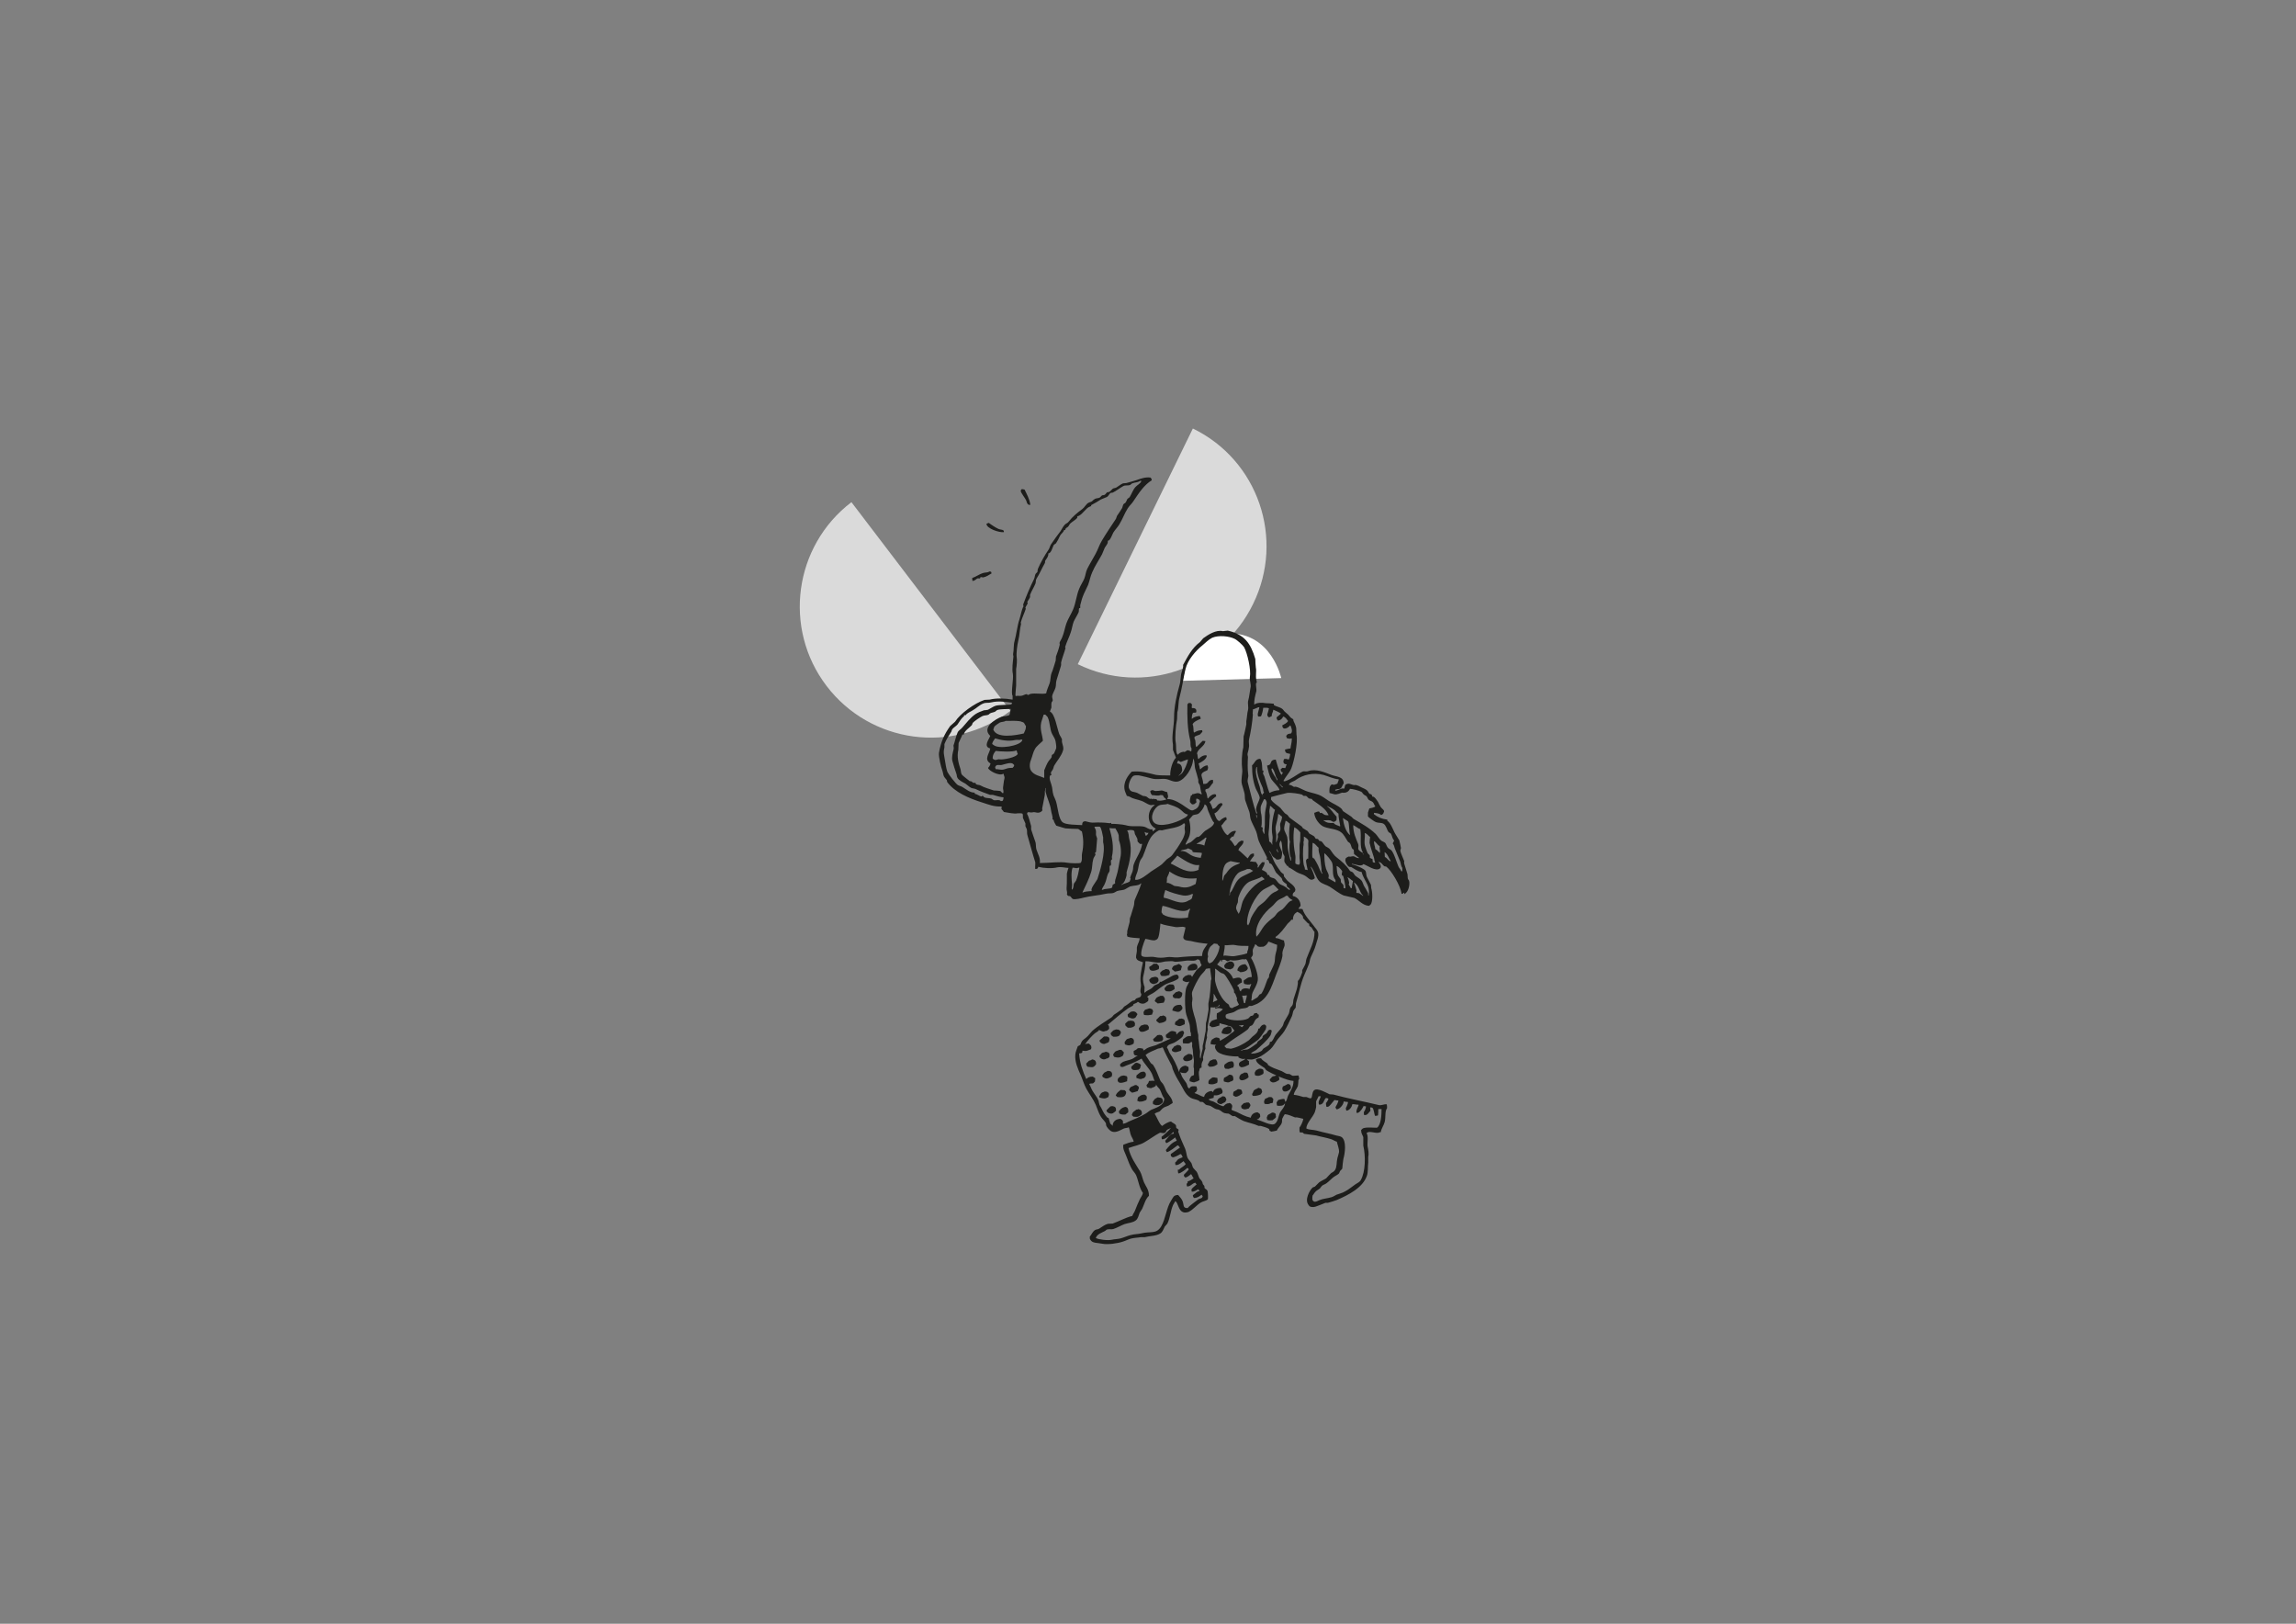 <?xml version="1.0" encoding="utf-8"?>
<!-- Generator: Adobe Illustrator 21.0.0, SVG Export Plug-In . SVG Version: 6.00 Build 0)  -->
<svg version="1.1" id="Calque_1" xmlns="http://www.w3.org/2000/svg" xmlns:xlink="http://www.w3.org/1999/xlink" x="0px" y="0px"
	 viewBox="0 0 841.9 595.3" style="enable-background:new 0 0 841.9 595.3;" xml:space="preserve">
<rect x="0" y="0" width="841.9" height="595.3" fill="#808080" stroke="none"/>
<style type="text/css">
	.st0{fill:#DADADA;}
	.st1{fill:#FFFFFF;}
	.st2{fill:#1D1D1B;}
</style>
<path class="st0" d="M370.5,260.6c-21.1,16.1-51.3,12-67.4-9.1c-16.1-21.1-12-51.3,9.1-67.4"/>
<path class="st0" d="M437.4,157.1c23.9,11.6,33.8,40.4,22.1,64.3c-11.6,23.9-40.4,33.8-64.3,22.1"/>
<path class="st1" d="M433.7,249.6c0,0,1.6-17.4,17.1-17.4s19,16.4,19,16.4"/>
<g>
	<g>
		<path class="st2" d="M516.7,323c-0.1-0.4-0.4-0.5-0.5-1c0-0.5-0.1-1-0.1-1.5c-0.3-1.1-0.9-2.8-1.2-3.9c-0.1-0.4,0-0.8,0-0.9
			c-0.4-1.1-1.1-2.5-1.4-3.6c-0.1-0.5,0.2-0.9,0.2-1.2c0-0.2-0.5-2.5-0.6-2.8c-0.5-0.9-1.3-2-1.8-3c-0.7-1.4-1.4-3.4-2.6-4.2v-0.4
			c-2.2-0.3-3.5-0.9-4.9-2V298c0.9,0.1,2.1,0.2,2.6,0.8c0.5-0.1,0.9-0.5,1-1c0.5-0.7-0.7-1.3-1.1-1.9c-0.4-0.6-0.7-1.3-1-1.9
			c-0.5-0.7-0.9-1.4-1.6-1.9h-0.4c-0.2-0.2-0.2-0.6-0.4-0.8c-0.2-0.2-0.4-0.1-0.6-0.2c-0.4-0.2-0.6-0.9-0.9-1.2
			c-0.6-0.6-1.3-0.8-2.1-1.2c-0.6-0.3-1.8-1-2.4-0.9c-1.2,0.2-2-1-3.4-0.2c-0.4,0.2-0.4,1.1-0.6,1.5c-0.2,0.1-0.4-0.1-0.9,0
			c-0.7,0.2-1.4,0.6-2.2,0.8c-0.1-0.1-0.2-0.2-0.2-0.2h-0.1c0.3-0.5,1.5-0.3,2-0.6c0.6-0.4,0.7-1.3,1.2-1.9c0-2.6-2.7-2.4-4.5-3.1
			c-2.4-0.9-5.6-2.4-8.5-1.4c-0.8,0.3-1.5-0.1-2.1,0.2c-2.1,1-4.1,2.8-6.4,3.5c-0.3,0.1-0.2,0-0.6-0.1c0.8-1.6,2.2-2.9,2.9-4.6
			c1-2.6,2.5-9.3,1.9-12.4c0-0.8-0.1-1.6-0.1-2.4c-0.2-0.9-0.6-1.9-1-2.6c0-0.2-0.1-0.4-0.1-0.6c-0.2-0.2-0.7-0.4-0.9-0.6
			c-0.7-0.9-1.2-1.4-2.1-2.1c-0.4-0.3-0.6-0.8-1-1.1c-0.9-0.7-2.1-0.8-3.1-1.4V258c-1-0.1-2-0.2-3-0.2c-1.3-0.3-3.4-0.2-4.1,0.5
			h-0.1c-0.1-1.6,0.4-3.4,0.8-5c0.1-0.7-0.3-2.1-0.1-2.9c0.1,0,0.2-0.1,0.2-0.1c0.1-0.3-0.1-0.8-0.1-0.9c-0.4-1.7,0.1-3.3-0.2-4.6
			c-0.1-1.1-0.2-2.2-0.2-3.2c-1.7-5.8-4-9-10.1-10.4c-0.1,0-1.7,0.2-1.8,0.2c-2.5-0.6-5.4,1.3-7.2,2.6c-0.4,0.5-0.8,0.9-1.2,1.4
			c-2.9,2.2-4.4,5.1-6.2,8.4c0.2,0.6-0.3,2-0.5,2.6c-0.5,1.6-0.3,3.2-0.8,4.8c-1,3.5-2,7.9-2,11.9c0,3.2-1,6.8-0.4,9.9v1.9
			c0.3,1,0.8,2,1.1,2.9c-1.3,1.2-2.2,4.6-2.1,6.5c-1.8,0-4,0-5.2-0.2c-3.4-0.8-5.4-1.5-8.9-1.2c-1.2,1.2-3.3,3.8-2.6,6.8
			c0.2,0.8,0.6,1.5,0.8,2.1c0.9,0.1,1.3,0.5,2,0.8c1.6,0.6,3,0.7,4.4,1.5c0.6,0.3,2.2,1.4,3,1h0.8v0.1c-3,1.9-2.9,7,0.4,8.6
			c-0.2,0.5-0.7,0.4-0.9,1c-0.4-0.2-0.2-0.6-0.5-0.8c-0.2-0.1-0.2,0.1-0.2,0.1c-1,0-1.8-0.8-2.6-1c-2.3-0.5-4.4,0.2-7-0.6
			c-0.6-0.2-4.6-0.6-5-0.4c-0.1-0.1-0.2-0.3-0.2-0.4c-0.3-0.1-0.3,0.2-0.6,0.1c-2.1-0.3-4.2-0.3-6.2-0.2c-1.2,0-2.4-0.6-2.9-0.5
			c-0.7,0.1-0.9,0.6-0.9,1.4c-1.9-0.1-6-0.1-7.1-1c-1.5-1-1.8-5.3-2.4-7.4c-0.1-0.5-0.7-1.8-1-2.5c-0.5-1.6-0.3-2.5-0.8-4
			c-0.2-0.7-0.9-2.2-0.5-3.2c0.1-0.2,0.5-0.2,0.5-0.2c0.1-0.2-0.3-0.7-0.1-1.1c0.1-0.2,0.5-0.7,0.6-0.9c0.3-0.5,0.3-1.1,0.6-1.6
			c1-1.7,2.6-3.4,3.2-5.5c0.4-1.4-0.6-2.6-0.4-3.8c0.1-0.5-0.8-1.6-1-2.2c-0.8-2.1-1.6-7.5-3.4-8.2c0.1-0.6,0.4-1,0.5-1.4
			c0.1-0.4-0.1-1.3,0.1-2c0-0.1,0.4-0.5,0.4-0.6c0.1-0.3-0.3-1.4-0.2-1.6c0.1-1,0.9-2.1,1.2-3.1c0.3-0.9,0.1-1.8,0.4-2.8
			c0.5-1.6,1.1-3.6,1.6-5.2c0.2-0.6,0-1,0.1-1.4c0.4-1.7,1.2-3.6,1.6-5.2c0-0.1-0.2-0.2-0.1-0.5c0.5-1.7,1.5-3.6,2-5.2
			c0.5-1.4,0.6-2.7,1.1-4c0.5-1.1,1.3-2.3,1.8-3.4c0.2-0.5,0-1,0.2-1.5c0.1,0,0.2-0.1,0.4-0.1v-1c0.3-1,0.5-2.1,0.9-3.1
			c0.5-1.4,1.4-3,2-4.4c0.6-1.6,0.8-3.1,1.5-4.6c1-2.4,2.5-4.5,3.6-6.6c0.4-0.8,0.6-1.6,1-2.4c0.3-0.5,0.8-1.1,1-1.6
			c0.2-0.3,0-0.7,0.2-1c0.1,0,0.2-0.1,0.4-0.1c0.7-0.8,1-1.8,1.5-2.8c0.6-1,1.6-2,2.2-3c1.2-1.9,1.9-4,3.1-5.9
			c0.6-1,1.6-1.8,2.2-2.8c1.8-2.7,3.8-5.8,6.6-7.5c0-0.6-0.1-0.6-0.4-1c-1.8-0.3-3.7,0.4-5.1,0.9c-1.3,0.4-2.6,0.8-3.8,1.1
			c-0.4,0-0.8,0.1-1.2,0.1c-0.8,0.3-1.7,1.1-2.4,1.5c-0.5,0.3-1,0.2-1.4,0.5c-0.4,0.3-0.8,0.9-1.2,1.1c-0.3,0.2-0.6,0.1-0.9,0.2
			c-0.2,0.3-0.5,0.6-0.8,0.9c-0.3,0.1-0.7,0.2-1,0.2l-0.8,0.8c-0.5,0.3-1.2,0.2-1.8,0.5c-0.4,0.2-0.8,0.6-1.1,0.9
			c-0.5,0.3-0.9,0.3-1.4,0.6c-0.6,0.3-1.5,1.8-2.1,2.2c-1.9,1.4-3.6,2.8-5,4.6c-0.3,0.5-1,0.7-1.4,1.1c-0.7,0.7-1.1,1.6-1.6,2.4
			c-1.2,1.6-2.5,3.3-3.6,5c-0.3,0.5-0.4,1.2-0.8,1.8c-1.4,2-2.9,4.7-3.9,7c-0.1,0.4-0.2,0.8-0.2,1.2l-0.6,0.6
			c-0.4,0.6-0.3,1.2-0.6,1.9c-1.4,2.8-2.8,6.1-3.9,9.1c-0.2,0.4-0.1,0.7,0,1c-0.7,1.2-0.9,2.9-1.5,4.8c-0.8,2.3-1.1,5.5-1.8,8
			c-0.4,1.4-0.2,3.2-0.5,4.5c-0.1,0.4,0.1,0.9,0.1,1.1c-0.2,1.9-0.6,4.6-0.2,6.4c0.3,1.9-0.8,7-0.1,8v1.4c-2.8-0.5-6.1-0.6-8.4,0
			c-0.6,0-1.2,0.1-1.9,0.1c-3.6,1.2-8.9,5-10.8,8c-0.6,0.5-1.2,1.1-1.8,1.6c-2,2.8-3.4,5.6-4.1,9.8c-0.2,1.5,0.8,5.4,1.2,6.4
			c0.3,0.8,0.3,1.5,0.6,2.2c0.3,0.6,0.8,1,1.1,1.5c0,0.2,0.1,0.4,0.1,0.6c2.8,3.8,8,6,12.8,7.5c2.5,0.8,4.3,1.6,7.2,1.5
			c0,0.3-0.1,0.6-0.1,0.9c0.3,0.3,0.7,0.8,0.9,1.1c1.1,0.2,4.3,0.8,4.8,0.5c0.6,0,1.6-0.1,2,0.1c0.3,0.4,0.1,1,0.2,1.6
			c0.2,0.6,0.7,1.4,0.9,2v1c0.1,0.3,0.4,0.8,0.5,1.1c0.2,0.8,0,1.3,0.2,2.1c0.9,3.1,2,7.2,2.9,10c0.1,0.4-0.1,1.9,0,2.5
			c0.8,0,1-0.2,1.1-0.8c1.9,0.5,5,0.7,7,0.2c1.6-0.3,2.7,0.2,4.1,0.2c-0.2,0.6-0.5,1.4-0.6,2.1v1.8c0,1.2,0,2.4-0.1,3.5
			c-0.1,0.8,0.4,1.7,0.1,2.2c0.3,1,1,0.6,1.2,0.8c0.4,0.2,0.5,0.8,1,1c0.8,0.3,3.3-0.3,4-0.5c2.3-0.6,5.4-0.8,8-1.4
			c1.2-0.3,2.1,0,3.1-0.4c0.3-0.1,0.8-0.5,1.1-0.6c1.1-0.4,2.3-0.2,3.2-0.8c0.4-0.2,1.1-0.7,1.6-0.9c1.3-0.4,3.2-0.2,3.9-1.1h0.2
			c-0.6,2-1.6,4.1-2.4,6c-0.3,0.8-0.1,1.5-0.4,2.4c-0.5,1.4-0.9,3.2-1.4,4.4c0,0.5-0.1,0.9-0.1,1.4c-0.3,0.9-0.5,2.1-0.8,3
			c-0.2,0.7,0.1,1.1-0.2,1.5c0.1,0.4,0.1,0.5,0.2,0.8c1,0.4,3.1,0.5,4.5,0.6c-0.1,1.2-0.6,1.8-0.9,2.8c-0.3,0.8,0,1.4-0.2,2.4
			c-0.1,0.5-0.4,1.9-0.1,2.2c0.3,0.9,1.5,1,2.4,1.4c-0.6,2.8-1.2,5.3-0.8,7.8c0.3,1.7-0.6,2.6,0.2,3.9c-0.1,1.4-0.9,1.1-1.9,1.6
			c-0.2,0.2-0.3,0.4-0.5,0.6c-0.3,0.2-0.5,0.1-0.8,0.2c-1,0.6-1.9,1.5-3,2.1c-0.3,0.2-0.6,0.8-0.9,1c-1,0.8-2,1.4-3,2.1
			c-0.2,0.3-0.5,0.6-0.8,0.9c-2.5,1.7-5,3.1-7.1,5c-0.7,0.7-1.3,1.6-2,2.2c-0.5,0.5-1.4,1-1.8,1.6c-0.7,1.1-0.1,1.2-1.5,1.8
			c-0.3,1-0.8,1.9-0.9,3c-0.3,2.7,1.1,5.6,1.9,7.4c0.8,1.8,1.2,3.4,2.1,5.1c1.1,2,2.6,3.9,3.5,6c0.6,1.4,1,2.9,1.8,4.2
			c0.5,0.9,1.4,1.6,1.9,2.5c0,0.2,0.1,0.5,0.1,0.8c0.3,0.8,1,1.5,1.6,2c1.6,1.1,3.5-0.2,4.8-0.8c0.6-0.3,1.4-0.2,1.9-0.5
			c0.4,1,0.4,2.1,0.9,3.2c0.3,0.7,0.8,1.3,0.9,2.1c-1.3,0.1-2.7,0.7-3.8,1.1c-0.3,1.6,0.7,3,1.1,4.2c0.7,1.8,1.3,3.5,2.2,5
			c0.4,0.6,1.1,1.3,1.4,2c0.9,2.1,1.1,4.6,2.5,6.5c-0.2,0.9-0.8,1.6-1.1,2.2c-0.7,1.4-1.2,2.7-1.8,4.2c-0.2,0.6-0.8,1.3-1,2
			c-2.5,0.6-4.9,2-7.2,2.8c-0.6,0-1.2,0.1-1.8,0.1c-1.3,0.4-2.2,1.2-3.2,1.8c-0.5,0.3-1.1,0.2-1.5,0.5c-0.9,0.6-1.2,1.6-1.9,2.4
			c0,0.6,0,0.9,0.2,1.1c0.7,1.4,2.6,1.1,4.4,1.5c1.9,0.4,5.6-0.1,7.6-0.8c1-0.3,2.1-0.9,3-1.1c1.1-0.3,2.5-0.3,3.5-0.5h1.4
			c2-0.5,4.3-0.4,5.8-1.4c0.9-0.6,1.1-1.6,1.6-2.5c0.3-0.4,0.8-0.8,1-1.2c1-2.1,1.1-4.5,2-6.6c0.2-0.5,0.6-0.9,0.8-1.5
			c1.1,0.3,1.1,3.4,2.9,4c0.5,0.3,1.7,0.1,2.1-0.1c1.7-0.9,2.8-2.4,4.4-3.4c0.8-0.5,2-0.6,2.6-1.2c0.1-0.2,0.1-2.7-0.2-3.2
			c-0.2-0.4-0.8-0.6-1-0.9c0-0.2-0.1-0.5-0.1-0.8c-0.1-0.2-0.4-0.4-0.5-0.6c-0.2-0.4-0.1-0.7-0.4-1.1c-0.2-0.4-0.7-0.8-0.9-1.1
			c-0.4-0.8-0.5-1.6-1-2.4c-0.4-0.5-1.1-1.1-1.4-1.6c-0.2-0.5-0.3-1-0.5-1.5c-0.4-0.7-1.2-1.4-1.5-2.1c-0.4-1.1-0.4-2.3-0.9-3.4
			c-0.7-1.6-1.5-3.3-2.1-5c-0.1-0.4-0.3-0.9-0.4-1.1c0-0.1,0.3-0.5,0.1-0.8c-0.1-0.2-0.6-0.3-0.8-0.6c0-0.3-0.1-0.6-0.1-0.9
			c-0.3-0.6-1.3-0.9-1.8-1.4c-0.9,0-2.7,1.1-3.2,1.6c-0.9-0.2-2.1-3.5-2.8-4.4c0.3-0.5,1.2-0.6,1.8-0.9c0.4-0.3,0.7-0.8,1.1-1.1
			c0.5-0.5,1.4-0.7,2.1-1c0.5-0.3,1.1-0.7,1.6-1c-0.1-1.8-1.6-2.9-2.4-4.5c-0.4-0.9-0.6-1.6-1.1-2.4c-0.3-0.5-0.9-0.9-1.1-1.5
			c-0.8-1.9-1.5-4-2.6-5.6c-0.2-0.2-0.6-0.4-0.8-0.6c-0.6-0.9-1.3-2-1.9-2.9h-0.1c1-1.1,3.1-1.7,4.5-2.4c0.5-0.2,1.2-0.1,1.5-0.5
			c0.1,0,0.2,0.1,0.4,0.1c0.7,1.8,2.1,4.4,3.2,6.5c0.3,0.6,0.2,1,0.5,1.6c0.6,1.6,1.6,3.4,2.5,4.8c1.3,2.1,1.9,4.2,4,5.5
			c0.9,0.5,1.9,0.5,2.9,1c0.2,0.1,0.4,0.4,0.6,0.5h0.8c0.5,0.2,0.9,0.8,1.2,1c0.6,0.3,1.1,0.2,1.8,0.5c0.6,0.3,1.3,0.9,1.9,1.1
			c0.5,0.2,0.9,0.1,1.4,0.4c0.6,0.3,1.1,0.9,1.8,1.1c0.5,0.1,1,0.2,1.5,0.2c0.5,0.2,1,0.7,1.5,0.9h0.8c1,0.6,2.1,1.3,3.2,1.8
			c1.9,0.7,3.8,1,5.5,1.8h0.8c0.9,0.3,2.3,0.6,3,1.1c0.2,0.1,0.1,0.4,0.2,0.6c0.1,0.2,0.5,0.2,0.6,0.4c0.7-0.1,1.4-0.2,2.1-0.4
			c0.4-1,1.4-1.7,1.8-2.8c0.2-0.6,0-1,0.2-1.6c0.2-0.5,0.6-1.1,0.9-1.6c1.4,0.1,2.7,0.8,3.8,1.2c0.7-0.2,2.3,0.4,3,0.5
			c-0.1,0.9-0.9,2.6-1.4,3.2c0,0.6-0.1,1.5,0.2,1.8h0.9c0.2,0.1,0.4,0.4,0.6,0.5c1.5,0.2,2.9,0.4,4.4,0.6c1.8,0.5,3.8,0.8,5.6,1.4
			c0.6,0.2,1.3,0.7,2,0.9c0.2,1,0.9,2.7,0.8,3.8c-0.2,0.9-0.4,1.5-0.6,2.2c-0.4,1.6-0.1,3.2-0.9,4.4c-0.3,0.5-0.9,0.8-1.4,1.1
			c-0.6,0.6-1.2,1.2-1.8,1.9c-0.9,0.6-1.8,0.9-2.6,1.5l-1.5,1.5c-0.2,0.2-0.6,0.2-0.9,0.4c-1.1,1-3.1,4.6-1.4,6.5
			c0.3,0.7,1.6,0.8,2.5,0.5c1.2-0.4,2.6-1,3.6-1.4h0.9c1-0.3,2.2-0.6,3.2-1c4.2-1.8,9.6-4.5,11.1-8.9c0.5-1.3,0.3-3.3,0.5-4.8v-2.2
			c0.3-1.1,0-2.7-0.2-3.6c-0.3-1.2,0.4-3.9-0.4-5c0.7-1.1,3.1,0.1,4.4-0.2c0.2-0.1,0.3-0.2,0.8-0.2c0.2-1.3,1-2.3,1.4-3.6
			c0.5-1.7,0-4,0.9-5.2c0-0.5,0-1-0.1-1.4c-1.1-0.2-1.9,0.6-3.2,0.2c-5.3-1.3-10.9-2.3-16.4-3.8c-0.5,0-0.9-0.1-1.4-0.1
			c-0.9-0.4-4.4-2.5-5.6-1.5c-0.8,0.5-0.7,2.6-1.1,2.9c-0.5,0.3-1.3-0.3-1.8-0.4h-1.1c-0.9-0.3-2.3-0.7-3.5-0.8
			c0.2-1.4,1.1-2.1,1.5-3.2c0.1-0.7,0.2-1.4,0.2-2.1c0.1-0.4,0.5-0.6,0.2-1c0-0.5-0.1-0.5-0.2-0.8c-0.8,0-1.8,0.2-2.2,0.1
			c-0.3-0.1-0.8-0.5-1-0.6c-0.4,0-0.8-0.1-1.1-0.1c-0.8-0.3-1.6-1-2.4-1.2c-1.6-0.6-3.1-1.1-4.4-2c-0.1-0.2-0.2-0.3-0.2-0.5
			c-0.8-0.7-1.8-1-2.4-2c-1.1,0-1.3,0.1-1.9,0.5c0.2,1.4,2.1,2.3,3.1,3c0.3,0.2,0.5,0.8,0.9,1c1.7,1.1,7.6,3.8,9.8,3.8
			c0,2.4-1.2,3.7-2,5.4c-0.4,0.9-0.3,1.6-0.9,2.2v0.2c-0.2-0.3-0.3-0.9-0.5-1.2c-1,0-1.3,0.2-2.2,0.4c-0.2,0.3-0.4,0.6-0.6,0.9
			c0,0.6,0.1,0.9,0.2,1.2c1.3,0.1,2.2,0.1,2.8-0.8h0.1c-0.2,1.4-1.2,2.2-1.8,3.2c-0.7,1.5-0.7,3.2-1.9,4.2c-1.3,1-5-1.2-6.6-1.5
			v-0.1c0.8-0.2,0.8-0.5,1.2-1c0-1.3-0.4-1.1-1-1.6c-1.3,0.1-2.2,0.7-2.5,2c-2.1-0.5-3.5-1.3-5.1-2.1c-0.6-0.3-1.3-0.4-1.9-0.8
			c-0.2-0.1,0.5-1.2,0.1-1.8c-0.2-0.4-0.8-0.9-1.2-0.6c-0.9,0-1.4,0.6-1.9,1.1c-1.2-0.2-2.5-1.1-3.4-1.6c-0.7-0.4-1.2-0.2-1.9-0.8
			h-0.1v-0.2c0.6-0.1,1.2-0.4,1.8-0.5c0-0.3,0.1-0.6,0.1-0.9c1.8,0.1,1.9-0.3,3.1-0.8c0-0.3,0-0.4,0.1-0.5c-0.1-0.8-0.3-0.9-0.6-1.4
			c-1.1-0.1-2.7,0.3-2.9,1.5c-0.2-0.1-0.4-0.2-0.5-0.4c-1.4,0.1-2.6,0.9-2.8,2.2c-1.2-0.3-2.1-1-3.4-1.4l-0.1-0.1
			c0.4-0.3,0.7-0.4,0.9-1c0.2-0.3-0.1-0.8-0.2-1.4c-1.3-0.1-2.1-0.2-2.6,0.8c-0.9-0.5-0.6-1.1-1.1-2c-0.5-0.8-1.2-1.6-1.6-2.4
			c-0.3-0.6-0.4-1.2-0.8-1.8V393c0.7,0.4,1.2,0.4,2.2,0.4c0.8-0.7,1.2-0.8,1-2.2c-0.3-0.2-0.7-0.3-1-0.5c-1.2,0-2.4,0.9-2.4,2.2
			h-0.1c-0.9-2.6-2-4.7-3.4-6.8c-0.4-0.6-0.5-1.5-1-2c0.2-1.3,1.6-1.3,2.6-1.8c0.8-0.4,2.8-1.7,3.2-2.4c0.2-0.3,0.2-0.8,0.5-1.1
			c-0.1-0.5-0.2-0.6-0.4-0.9c-1.2,0-1.8,0.7-2.4,1.4c-0.1-0.2-0.1-0.5-0.1-0.9c-2.1-1-2.4,0-3.8,1c0,0.4,0,0.7,0.1,0.9
			c0.4,0.4,1.1,0.4,1.6,0.4v0.1c-1.7,0.7-3.7,1.7-5.4,2.4c-1.1,0.4-2,0.5-3,1c-0.5,0.2-0.9,0.7-1.5,0.9c0,0-0.1-0.1-0.1-0.1v-0.5
			c-0.8-0.2-1-0.3-2-0.2c-0.3,0.4-1,0.8-1.5,1c0,0.4,0,0.6,0,0.8c0.1,0.8,0.6,0.9,1.4,0.9v0.1c-0.7,0.2-1.2,0.8-1.9,1.1
			c-1.1,0.5-2.2,0.6-3.4,1.1c-0.4,0.2-0.8,0.6-1.1,0.9c0,0.2,0.1,0.5,0.1,0.8c0.1,0,0.2,0.1,0.4,0.1c0.4,0.3,1.4-0.3,1.9-0.5
			c2.2-0.8,3.7-1.5,5.5-2.5c1,2,2.8,3.5,3.8,5.6c0.6,1.4,1,3.2,1.8,4.4c0.3,0.5,1,1,1.2,1.5c0.5,1,0.8,2.3,1.5,3.1
			c0.1,2.6-3,3.4-4.8,4.2c-0.8,0.4-1.6,1.2-2.4,1.6c-1.8,1-3.4,1.7-5.4,2.5c-0.8,0.3-1.5,0.9-2.5,1c0-0.4-0.1-0.6,0-0.9
			c-0.2-0.5-0.5-0.6-0.9-0.9c-1.6,0-2.9,0.9-2.9,2.5h-0.1c-0.2-0.4-0.5-0.4-0.8-0.8c-0.2-0.7-0.4-1.3-0.6-2
			c-0.1-0.1-0.4-0.1-0.5-0.2c-0.4-0.5-0.9-1.1-1.2-1.6c-0.5-0.8-0.9-1.9-1.4-2.6c-0.4-0.6-0.4-1.3-0.6-2c-0.5-1.3-1.6-2.5-2.2-3.6
			c-0.5-0.8-0.7-1.7-1.2-2.4c0.3-0.5,1-0.1,1.5-0.4l0.6-0.6c0-0.4,0.1-0.8,0.1-1.2c-0.3-0.2-0.6-0.4-0.9-0.6c-1.3,0-1.7,0.3-2.4,0.9
			c-1.3-3-2.4-5.8-2.6-9.4c0.5,0,0.7-0.1,1-0.2c0.2-0.3,0.2-0.2,0.2-0.8c1.7,0.3,1.9-0.1,3.1-0.5c0.1-0.3,0.1-0.3,0.2-0.5
			c0-1.1-0.4-1-0.9-1.6c-0.5,0-1,0-1.2,0.2h-0.2c0.6-1,2.7-3.3,3.6-4c0.5-0.4,1.3-0.7,1.5-1.2c0.4,0.1,1.5,0.9,2.2,0.4
			c0.8,0,1-0.4,1.5-0.8c0-0.8,0-1.2-0.5-1.5c2.4-2,4.9-4.2,7.4-6c0.6-0.4,1.2-0.6,1.8-1c0.1-0.2,0.2-0.3,0.2-0.5
			c0.6-0.4,1.2-0.4,1.6-0.9c0.5,0.1,0.5,0.4,0.9,0.5c1.4,0.5,2.1-0.2,2.9-0.8c0.1-0.8,0.3-1.2-0.4-1.5c0.7-0.8,1.9-1.1,2.8-1.8
			c1.4-1,2.9-2.4,4.6-3.1c1.4-0.6,2.9-0.9,4-1.8c0.1-0.1,0.2-0.3,0.2-0.4c0-0.8-0.2-0.7-0.6-1.1c-1.5,0-2.6,1.1-3.8,1.6
			c-0.8,0.4-1.4,0.8-2.1,1.1c-0.1,0-0.2-0.1-0.4-0.1c0,0.1-0.1,0.2-0.1,0.4c-0.5,0.5-1.3,0.6-1.9,1l-1,1c-0.8,0.6-1.9,0.9-2.5,1.6
			h-0.2c0-0.7,0.1-1.3,0.1-2c-0.3-0.8-0.8-2.5-0.5-3.9c0.4-1.8,0.8-3.5,0.8-5.5c0,0,0.1-0.1,0.1-0.1c1.6,0,2.7,0.4,4.1,0.5
			c1,0.1,2.1-0.2,3-0.4c0.1,0,2.6-0.2,2.8-0.1c0.1,0,1,0.3,1.1,0.2c1.1,0,3.1-0.3,3.8-0.4c1.2-0.2,3.4,0.4,4.1-0.5
			c1.4,0,0.9,1.4,1.6,2c-0.3,0.9-1.4,1.3-1.9,2c-1.3,1.8-2.6,4.1-3.6,6.1c-0.8,1.7-0.7,8.2-0.1,10.2c0.3,1,0.8,2.3,1.1,3.2
			c0.4,1.3,0.1,2.8,0.6,3.6v1.1c-1.5-0.3-2,0.5-2.9,1.1c0,0.3,0,0.2-0.1,0.4c0,0.4,0,0.8,0.1,1.1c1.2,0,2.3,0.4,3-0.6
			c0.7,0.4,0.1,1.3,0.4,2.1c0.3,1,0.2,2.9,0.5,4.1c0.3,1.2-0.3,2.9,0.1,3.6v2.4c-0.2,0.2-0.8,0.3-1,0.5c-0.3,0.3-0.3,0.7-0.6,1v0.8
			c0.5,0.1,1.6,0.7,2.2,0.2c0.7-0.1,0.9-0.4,1.4-0.6c0-1.2-0.5-2.9,0-3.6c0-0.7,0.2-0.9,0.8-1c-0.1-1.2,0-1.7,0.5-2.6
			c0.2-0.4,0-1.1,0-1.2c0.3-0.9,0.5-2.4,0.9-3.2c-0.3-1.2,0.4-3.2,0.6-4.1c0-0.2-0.1-0.4-0.1-0.6c0.1-0.7,0.2-1.7,0.4-2.4
			c0-0.2-0.1-0.5-0.1-0.8c0.3-1.9,1-5.1,1.1-7.2c0.8,0,1.5,0.2,2.1-0.2c0.6,0,0.9-0.2,1-0.8c0.1,0.1,0.2,0.3,0.2,0.4
			c-0.2,0.4-1,0.6-1.6,0.6v0.5c0.3-0.1,0.7-0.1,0.9-0.2c0.9,0,1.4,0.1,1.9,0.4c-0.4,0.5-1.5,1.3-2.2,1.5c0,0.7-0.2,1.5,0.1,2
			c-0.2,0.3-1.5,0.4-2,0.8c-0.3,0.2-0.5,0.7-0.8,1c0,0.4,0.1,0.4,0,0.8c0.3,0.1,0.6,0.2,0.8,0.5c1.3,0,1.8-0.4,2.8-0.6
			c0-0.3,0.1-0.6,0.1-0.9c0.9,0.4,2.4,0.5,3.2,1c1.4,0,1.4,1,2.2,1.6c-0.2,0.8-1,0.9-1.5,1.4c-1.2,1.2-2.8,1.8-4.2,2.8
			c-0.5,0.4-0.9,1.1-1.4,1.6c0,0.6,0.1,1,0.4,1.4c0.9,2,6.1,2.5,8.2,2.4v0.4h0.1c0.2,0.2,1.5,0.7,1.9,0.5h0.5
			c-0.5,0.7-1.7,0.7-2.2,1.5c-0.1,0.1-0.2,0.8,0,1c0.2,0.4,0.5,0.4,0.8,0.6c1.3-0.1,1.9-0.6,2.8-1c0-0.6-0.1-0.8,0-1.2
			c-0.2-0.2-0.5-0.4-0.8-0.6c0.5-0.3,1.5,0.1,2.1-0.1c0.5-0.1,1.3-0.4,1.9-0.6c1.6-0.7,3.3-2,4.6-3.1c1-0.9,1.7-2.3,2.5-3.4
			c0.8-1.1,1.9-2.1,2.6-3.2c1-1.6,2-3.8,2.8-5.5c0.3-0.7,0.3-1.4,0.6-2.1c0.2-0.3,0.6-0.8,0.8-1.1c0-0.5,0.1-1.1,0.1-1.6
			c1-3.2,1.7-7.2,3-10.2c0.5-1.1,1.1-2.6,1.6-3.8c0.5-1,0.4-2,0.9-3c0.6-1.4,1.3-2.6,1.8-4.4c0.3-1.3,1.2-3,0.8-4.6
			c-0.3-1-1.1-1.6-1.6-2.4c-1.4-1.9-3.3-3.7-4.1-6.1c-0.4-0.1-0.9-0.1-1.5-0.1c0.2-0.4,0.5-0.8,0.8-1.1c0-1.9-1.2-3.3-2.8-3.6
			c-0.1-0.2,0-0.1-0.1-0.2c0-1.1,0.5-1,0.9-1.6c0.1-0.1-0.1-0.3,0.1-0.5c-0.2-1.6-2.2-2.5-3.1-3.5c-0.4-0.5-0.7-0.9-1.1-1.4
			c0,0,0-0.5-0.1-0.8c-0.3-0.2-0.7-0.5-1-0.8c-0.7-1-1.5-2.1-2.1-3.1c-0.8-1.3-1.2-3.2-2.2-4.4v-0.2c0.7,0.5,0.7,1.3,1.2,1.9
			c0.4,0.5,1,0.6,1.4,1.2c1,0.1,1.1,0,1.8-0.4c0.2-0.7,0.5-1.9,0.2-2.6c-0.5-1.4-1.4-2.4-0.4-3.9v-0.1c0.7,1,0.4,3.2,0.8,4.6
			c0.1,0.4,0.5,1,0.6,1.2c0.1,0.5-0.2,1.6,0,2.1c0.2,0.5,0.7,1,1,1.5h0.4v0.4c1.1,0.5,2,1.2,3,1.8c1,0.6,2.2,0.8,3.2,1.4
			c0.6,0.3,1.8,1.7,2.5,1.4c0.6-0.1,0.5-0.2,0.9-0.4c0.1-0.2,0-0.1,0.1-0.2c0-0.7-1.2-3.6-1.5-4v-0.2c0,0,0.1,0.1,0.1,0.1
			c1.1,1,1.8,4,3,5.2c1,1.1,2.6,1.3,3.9,2.1c1.6,1,3.4,2.5,5.1,3.2c1.3,0.3,2.6,0.6,3.9,0.9c1.7,0.8,3.1,2.8,5.4,2.9
			c0.2-0.2,0.4-0.3,0.6-0.5c0.8-1,0.7-4.5,0.2-6c0-0.4-0.1-0.8-0.1-1.2c-0.4-0.9-1.1-2-1.5-2.9c-0.3-0.6-0.2-1.7-0.5-2.2
			c-0.4-0.8-3.9-2.3-5-2.4v-0.2c1.3,0.1,3.5,1.2,4.2,0.1c1.2,0.3,4.7,3,6.2,1.5c0.6-0.7-0.2-1.8-0.6-2.2v-0.1c1.2,0.2,1.3,1,2,1.5
			c0.2,0.2,0.5,0.1,0.8,0.2c1.8,1.3,5.3,7.1,5.6,9.9c0,0,0.1,0.1,0.1,0.1c0.4-0.1,0.5,0,0.6-0.4h0.4c-0.1,0.2-0.1,0.2-0.1,0.5
			C516.6,327.1,517,324,516.7,323z M482.1,407.8c0.2-0.6,0.4-1.3,0.5-1.9v-2.1c0.2-0.6,0.7-1.3,0.9-1.9h0.8
			c-0.2,1.1-1.2,1.9-0.6,3.1c1.7,0,1.6-1.5,2.4-2.4c0.2-0.1,0.7,0,1,0.2c0.1,0.1-0.6,1.4-0.9,1.6c0,0.7,0.1,0.9,0.2,1.4
			c0.6,0,0.8-0.1,1.1-0.4c0.1,0,1.7-2,1.8-2.1c0.3,0,0.5,0,0.6,0.1c0.4,0,0.6,0,0.9,0.1c-0.2,0.8-0.7,1.8-1.1,2.4
			c0.1,0.5,0.2,0.4,0.4,0.8c1.1,0,2.6-1.7,2.6-2.9c0.5,0.1,1,0.2,1.5,0.2l0.1,0.1c0,0.4-0.6,1.9-0.8,2.1c0,0.6,0.1,0.6,0.2,1
			c1.2-0.1,2-1.4,2.2-2.4c0.9,0,1.3,0.2,2.2,0.2l0.1,0.1c-0.3,1-0.9,1.6-0.8,2.8l0.1,0.1c0.3,0,0.5,0,0.6-0.1
			c0.7-0.3,1.6-1.7,1.9-2.4c0.2,0,0.5,0.1,0.8,0.1l0.1,0.1c-0.1,0.7-0.4,1.5-0.8,2c0,0.4,0,0.8,0.1,1.1c0.4,0,0.7,0,0.9-0.1
			c0.6-0.3,0.9-1,1.4-1.4c0-0.4,0-1-0.1-1.2v-0.1c0.3,0,0.6,0,0.8,0.1c0.6,0.4,0.7,2.4,1,3c0.6,0,0.8-0.1,1.1-0.2
			c0.1-0.6,0.1-1.5,0.1-2.2l0.1-0.1h1.1c0,2.3-0.2,5.7-1.6,6.8c-0.3,0.2-4.4-0.4-5.4,0.4l-0.5,0.5c0,1.3,0.5,1.7,0.8,2.6v3.1
			c0.9,3.8,0.8,9.6-0.9,12.6c-0.4,0.8-1.3,1.1-2,1.6c-1.2,0.8-2.4,1.9-3.8,2.6c-1,0.6-2.1,0.8-3.1,1.2c-0.5,0.2-1.1,0.7-1.8,0.9
			c-1.6,0.5-3.1,0.5-4.5,1.1c-0.5,0.2-1.4,0.8-2,0.5c-0.8-0.4-0.6-1.3-0.5-2.2c0.4-0.4,0.5-0.8,0.9-1.2c0.4-0.6,1.2-0.9,1.8-1.4
			c0.2-0.3,0.5-0.7,0.8-1c0.5-0.4,1.1-0.5,1.6-0.9c1-0.7,1.8-1.7,2.8-2.4c0.6-0.4,1.3-0.7,1.8-1.2c0.2-0.3,0.2-0.6,0.4-0.9
			c0.2-0.3,0.6-0.5,0.8-0.9c0.1-1.2,0.2-2.3,0.4-3.5c0.6-2.1,1.2-6.6-0.6-8c-0.6-0.4-1.2-0.4-2-0.6c-2.2-0.7-4.8-1.1-7.1-1.8
			c-1.5-0.4-2.8-0.2-3.9-0.8C479.1,411.7,481.3,409.7,482.1,407.8z M425.1,415.4c0.6-0.4,1.2,0.3,2-0.1c0.5-0.2,0.5-0.9,0.9-1.1
			c0.4-0.3,0.8-0.3,1.1-0.6h0.2c-0.2,0.4-3,3-3.4,3.2c0,0.2,0.1,0.5,0.1,0.8c0.2,0.1,0.1,0,0.2,0.1c1.1,0,3.4-1.9,3.9-2.6h0.2
			c0.1,0.2,0.1,0.2,0.1,0.5c-1.5,0.1-2.3,1.8-3.1,2.6c0,0.6,0.1,0.5,0.4,0.9c0.5-0.1,2.8-1.7,3.2-2.1l0.6,1.2c-2,0.8-2.7,1.9-4,3.4
			c0.1,0.5,0.2,0.4,0.4,0.8c1-0.2,3.1-1.9,3.9-2.5c0.5,0.1,0.5,0.5,0.9,0.8c0,0-3,2.1-3.4,2.4c0,0.3,0,0.6,0.1,0.8
			c0.2,0.2,0.4,0.2,0.6,0.4c0.7,0,2.4-0.9,2.8-1.2c0.7,0.2,0.5,0.7,0.9,1.1c-0.6,0.4-1.4,0.5-1.9,1c-0.3,0.3-0.4,0.7-0.9,1
			c0,0.3,0.1,0.6,0.1,0.9c0.4,0,0.4,0.1,0.6,0c0.6,0,2-1.1,2.4-1.4c0.3,0.4,0.4,0.7,0.8,1c-0.5,0.9-1.8,1.3-2.4,2.1h-0.5
			c0,0.4,0,0.9,0.1,1.1v0.2c0.2,0.1,0.1,0,0.2,0.1c0.8-0.1,2.7-1.5,3.1-2c0.5,0.1,0.4,0.2,0.6,0.5c-0.1,0.3-1.5,1.7-1.8,2
			c0,0.7,0.2,0.6,0.5,1c0.9-0.1,1.5-0.8,2.1-1.2v-0.1c0.4,0.4,0.6,1.2,1,1.6c-0.4,0.3-1.7,1.1-2.2,1.1c0,0.6,0,0.6-0.4,0.9
			c0,0.6,0.1,0.7,0.2,1c1.5-0.1,1.7-1.1,3-1.4c0.2,0.3,0.2,0.4,0.5,0.6c-0.6,0.6-1.3,1-1.9,1.8c0,0.4,0,0.6,0.1,0.9
			c1.2,0,1.5-0.5,2.4-0.9c0.1,0.2,0.3,0.5,0.5,0.6c-0.3,0.2-0.7,0.2-1,0.4c-0.5,0.4-1,0.8-1.5,1.2c0,0.6,0.2,0.6,0.4,1
			c1.3,0,2-0.6,2.8-1.2c0.1,0.2,0.2,0.3,0.4,0.5c-0.1,1-1,0.8-1.6,1.2c-1.1,0.9-3.1,2.2-3.9,3.2c-1.9,0.1-1.3-1.2-1.9-2.6
			c-0.3-0.8-1.1-1.6-1.6-2.2c-1.8,0-1.9,1.1-2.6,2.1c-1.7,2.6-2,6.7-3.6,9.4c-1.8,3-3.8,1.7-7.4,2.6c-1.3,0.3-2.3,0.2-3.8,0.6
			c-1.2,0.3-2.5,0.9-3.6,1.2c-1,0.3-2.5,0.3-3.2,0.5c-1.6,0.4-5.2-0.1-5.9-0.6h-0.1c0.5-1.5,2.1-1.9,3.4-2.6
			c0.2-0.1,0.4-0.4,0.6-0.5c0.9-0.3,1.5,0,2.4-0.2c1.3-0.4,2.8-1.3,4.1-1.8c1.5-0.5,3.1-0.5,4.2-1.4c0.8-0.6,1-1.8,1.4-2.8
			c0.2-0.4,0.7-1,0.9-1.4c0.8-1.7,1.2-3.6,2.5-4.8c0-2.3-1.1-3.3-1.8-4.9c-0.6-1.4-0.8-2.9-1.5-4.1c-1.5-2.5-3.5-5.2-4.2-8.5
			c2.1-0.8,4.3-1.1,6-2.2C421.7,417.6,423.4,416.3,425.1,415.4z M459.4,260.1c0.7-0.2,1.3-0.5,2-0.8h0.4c-0.2,0.8-0.4,1.6-0.6,2.4
			c0,0.4,0,0.6,0.1,0.9c0.2,0.1,0.1,0,0.2,0.1c0.4,0,0.6,0,0.9-0.1c0.4-0.9,0.7-2.1,0.8-3.1c0.8,0,1.7-0.1,2.1,0.2
			c0,0-0.4,1.8-0.6,2.1c0,0.9,0.2,0.8,0.6,1.2c0.5-0.1,0.5-0.3,1-0.4c0-1.1,0.5-1.4,0.6-2.4c1,0.4,1.9,0.8,2.8,1.4
			c-0.1,0.2-1.3,1.1-1.6,1.4c0,0.7,0.2,0.8,0.5,1.2c0.9-0.1,1.6-0.7,1.9-1.5c0.9,0.2,1.3,1,1.8,1.6c-0.2,0.7-1.5,1.3-2.1,1.6
			c0,2.1,2.2,1,2.8,0.1h0.2c0.3,0.7,0.9,2.1,0.2,2.9c-0.1,0.1-0.4,0-0.6,0.1c-0.8,0.1-0.8,0.4-1.2,0.8c0.1,0.2,0.2,0.5,0.2,0.8
			c0.5,0.1,1.1,0.4,1.8,0.1c0,0,0.1,0.1,0.1,0.1c0,1.4-0.4,2.5-0.5,3.6c-0.8,0.1-1.3,0.2-2,0.4c0,1.5,0.8,1.3,1.9,1.6
			c-0.1,0.6-0.2,1.5-0.5,1.9v0.2c-0.7-0.2-0.9-0.4-1.8-0.2c-0.1,0.2-0.1,0.6-0.2,0.8c0,0.9,0.5,1.1,1.2,1.1
			c-0.2,0.5-0.3,0.9-0.5,1.4c-0.5,0-0.8-0.1-1.1-0.1c-0.2,0.2-0.4,0.4-0.6,0.5c0,0.9,0.2,1,0.8,1.2c-0.1,0.3-0.2,0.5-0.4,0.8
			c0,0-0.1,0.1-0.1,0.1c-0.9-1.1-1.7-4.2-2.1-5.6c-0.6,0-1,0.1-1.4,0.4c-0.4,0.3-0.4,1.1-0.8,1.4c-0.2,0.2-0.8,0.3-1,0.4
			c0.4,1.7,0.7,3.5,1.6,5c0.6,0.9,2.4,2.6,2.8,3.5c0.1,0.1,0.1,0.2,0.1,0.5c-1.5,0.1-2.4,0.4-3.6,1c-0.8-2-1.2-3.9-1.9-6.1
			c-0.1-0.3-0.4-0.7-0.5-1c0.1-0.4,0.2-0.8,0.2-1.1h-0.4c-0.1-0.8-0.1-2.9-0.4-3.4c-0.1-0.6-0.2-0.5-0.4-0.9c-1.8,0-2,1.6-3,2.4
			c0,3.4,0.4,6,1.4,8.6c0.4,0.9,1.2,2.1,1.4,3.1c0.2,1.1-2.1,3.9-1,5.5v0.5h-0.2c-1.2-3.3-2.1-7.5-3.1-11.2
			c-0.4-1.3,0.3-2.2,0.1-3.1c-0.3-1.9-0.2-5-0.1-6.4c0-0.4-0.3-1-0.1-1.5c0.2-0.7,0.4-1.5,0.5-2.4c0.1-0.6-0.2-1.7,0-2.6
			c0.6-2.6,1.2-6.1,1.4-9.1C459.2,261.5,459.5,260.6,459.4,260.1z M470.4,288.5v0.2c-0.7-0.2-0.7-0.8-1.2-1.1v-0.2
			C469.7,287.7,469.9,288.2,470.4,288.5z M468.4,285.6v0.5h-0.1c-0.6-1.4-1.8-2.5-2.1-4.1c0.1-0.1,0.2-0.2,0.2-0.4
			C467.5,282.5,467.5,284.7,468.4,285.6z M463.6,305.6c-0.1,0.2,0,0.1-0.1,0.2c-0.2-0.4-0.4-1-0.6-1.4c0.1-0.2,0.2-0.8,0-1.1
			c-0.1,0-0.2-0.1-0.4-0.1c-0.1-0.3,0.1-0.5,0.1-0.6c0.1-0.6,0.1-3.3-0.1-4c-0.2-0.6-0.4-2.4-0.1-3.2c0.3-0.9,0.8-1.7,1.1-2.4h0.4
			c0.2,0.4,0.4,0.4,0.5,0.9c0.3,0.6-0.4,2.9-0.5,3.9c-0.2,1.8,0,4.4-0.2,5.9C463.5,304.2,463.8,305.1,463.6,305.6z M463.2,291.9
			c-0.1,0.2,0,0.1-0.2,0H463.2z M462.9,291.8v-0.2h0.1v0.2H462.9z M462.9,291.4c-0.7-0.4-0.7-2.1-1-3c-0.6-1.9-1.9-5.1-1.2-7.2h0.2
			c0,3.2,1.2,5.4,2.1,7.6c0.3,0.7,0.1,1.3,0.5,1.8C463.3,290.8,463.1,290.9,462.9,291.4z M460.9,299v0.9h-0.1
			c-0.1-0.4-0.2-0.8-0.2-1.1h0.2C460.9,299,460.8,298.9,460.9,299z M422.6,293h-0.2c0-0.1-0.1-0.2-0.1-0.2c-0.2,0-0.4,0.1-0.6,0.1
			c-0.5-0.1-1-0.7-1.4-0.9c-0.4-0.1-0.8-0.2-1.2-0.2c-0.6-0.3-1.5-0.8-2.1-1.1c-1.1-0.5-2.4-0.2-2.9-1.5c-0.8-1.2,0.7-4.5,1.6-4.8
			c0.3-0.2,1.6-0.2,2.1-0.1c1.5,0.3,3,0.7,4.5,1.1c1.7,0.5,3.7,0,5.2,0.2c1.4,0.2,2.8,1.3,4.5,0.9c2.6-0.7,5.5-5.1,5.5-8.4
			c0.7,0.9,0.4,2.6,0.8,3.9c0.4,1.2,0.8,2.8,1.1,3.9v0.9c0.1,0.4,0.5,0.8,0.6,1.2c0.2,0.9,0.3,2.4,0.6,2.8v0.5
			c-1.6-1-1.8-0.3-3.5-0.1v0.4h-0.4c-0.2,0.8-0.4,1.3-0.4,2.4c0.2,0.3,0.5,0.6,0.8,0.9c0.3,0,0.6,0,0.8-0.1c0.4-0.2,0.4-0.4,0.8-0.6
			c0-0.3,0-0.5-0.1-0.6c0-0.4,0-0.5,0.1-0.8c0.9,0,1.7,0.8,1.1,1.6c-0.1,1.5-1.1,2.2-2.2,2.6c-0.9,0.5-2.2-0.8-2.8-1.1
			c-1.4-1-4.6-3.2-6.8-2.9c0.6-1.3,0.2-1.2,0-2.6c-0.8-0.1-1.3-0.5-2-0.6c-0.8,0.1-1.6,0.2-2.4,0.2c-0.5-0.1-1-0.6-1.6-0.1
			c-0.1,0-0.2,0.1-0.2,0.1c0,0.3,0,0.5,0.1,0.6c0.1,0.5,0.3,0.5,0.5,0.9c0.8,0,2.3,0.4,3,0c1.4,0,0.9,0,1.4,0.8
			c0.3,0.2,0.6,0.5,0.9,0.8c-0.6,0.2-2.2,0.6-2.8,0.4c-0.6,0-0.6,0-0.8-0.5c-0.4,0-0.8-0.1-1.2-0.1C422.8,292.7,422.6,293,422.6,293
			z M431.6,279.9c0.1-0.4,0.2-0.8,0.4-1c0.2-0.2,0.6,0.5,1.1,0.4c0.7-0.2,1.7-0.7,2.5-0.9c-0.1,1.4-1.4,4.1-2.1,5
			c-0.3,0.4-0.9,0.6-1.2,1h-0.1c0.2-0.4,0.7-0.7,0.9-1c0.2-0.3,0.2-0.7,0.4-1C433.4,280.8,433,279.9,431.6,279.9z M435.9,330.1
			c-3,2-6.2-0.5-9.2-1c0-1.2,0.4-1.9,0.6-2.8c2,0.9,4.3,1.6,6.5,2c1,0.2,2.6-0.1,3.1-0.5h0.6c-0.2,0.4-0.4,1.2-0.4,1.4
			C436.9,329.7,436.4,329.9,435.9,330.1z M436.4,333.3c-0.4,0.8-0.7,2.1-0.8,3.1c-2.7,0.5-7.1,0.2-9.1-1.1c-0.3-0.2-0.3-0.6-0.6-0.8
			c0.1-0.9,0-1.4,0.4-2.4c2.4,0.2,7.6,3.3,9.8,1.1H436.4L436.4,333.3z M432.2,325c-0.4-0.1-1.3-0.1-1.6-0.2c-0.7-0.4-2-1.3-2.8-1.1
			c0.1-0.5,0.1-1.5,0.1-1.8c0.2-0.7,0.8-1.5,0.9-2.4c3,2,5.5,2.9,10,2.5c-0.1,0.7-0.2,1.4-0.4,2.1
			C436.3,325.2,434.9,325.8,432.2,325z M429.3,316.6c-0.2-0.2,2-2.2,2.4-2.9c1.6,1,5.6,4,8,3.4c0.1,0.5-0.2,0.9-0.2,1.8
			C435.4,320.7,432.1,317.8,429.3,316.6z M436.7,313.5c-1.2-0.7-1.9-1.6-3.8-1.5c0,0,0.1-0.1,0.1-0.1c0.5-0.5,2-0.3,2.6-0.9
			c0.1,0,1.6,0.7,1.6,0.8c0,0.2,0.1,0.3,0.1,0.5c0.4,0.3,2.9,0.2,3.2,0.4h0.2c0,0.8-0.3,1.1-0.4,1.8
			C439.1,314.4,437.7,314.1,436.7,313.5z M438.8,309.4v-0.1c0.8-0.4,2.7-1.6,3.2-2.2h0.4c-0.2,0.9-0.6,1.8-0.8,2.9
			C441.1,309.7,439.8,309.4,438.8,309.4z M441.9,304.6c-0.8,0.6-1.4,1.6-2.2,2.1c-0.3,0.2-0.6,0.1-0.9,0.2c-0.7,0.5-1.4,1.3-2.1,1.8
			c-0.6,0.4-1.2,0.4-1.6,0.9h-0.4c0.3-1,0.9-1.7,1.2-2.5c0.9-2,0.6-5,0.1-6.6c0.5-0.5,0.9-1.1,1.4-1.6c0.6-0.3,1.3-0.2,1.9-0.5
			c0.8-0.4,2.3-2.4,2.4-3.5c1.1,0.4,0.9,1.6,1.4,2.6c0.5,1,1.3,3.5,2.1,4.1C445.1,302.9,442.8,304,441.9,304.6z M423.1,301.5
			c-1.7-1.9,0.2-5.5,1.9-6.2c1-0.5,2.4-0.2,3.1-0.6c1.7,0.6,3.3,1,4.6,2c0.9,0.6,1.6,1.8,2.9,1.9c-0.3,0.9-1.2,1.2-1.9,1.6
			C431.6,301.5,425.1,303.7,423.1,301.5z M421.1,305.3c-0.1,0.7-0.6,0.8-0.9,1.2c-0.2-0.3-0.4-1.1-0.5-1.5
			C420.2,305.2,420.4,305.5,421.1,305.3z M385.8,269.1c0.3,0.6,0.9,1.5,1.1,2.1c0.2,0.4,0.5,2.6,0.4,3.1c-0.1,0.2-0.6,1.6-0.8,1.9
			c-0.2,0.2-0.5,0.4-0.8,0.6c0,0.2-0.1,0.5-0.1,0.8c-0.3,0.6-0.9,1.1-1.2,1.6c-0.6,0.9-1.1,2.3-1.5,3.2v2.8c-1.6-0.7-3.7-1-4.8-2.6
			c-0.8-1.2-0.5-3.1,0-4.2c0.5-1.3,0.7-2.6,1.4-3.8c0.5-1,2.1-2.2,2.9-3c-0.1-2-1.2-4.1-0.6-6.8c0.2-0.7,0.6-1.8,0.9-2.8h0.6
			c0.2,0.3,0.7,0.6,0.9,1C385.1,265,384.9,267.3,385.8,269.1z M367.7,293.6c-0.3-0.1-0.4,0.2-0.8,0.1c0-0.1-0.1-0.2-0.1-0.2
			c-1.1-0.4-1.7,0.1-2.5-0.2c-0.2-0.1-0.6-0.4-0.8-0.5c-0.9-0.3-1.8-0.1-2.6-0.5l-0.5-0.5c-0.4-0.1-0.4,0.3-0.6,0.2
			c-0.8-0.2-1.4-0.8-2.4-1v-0.4c-1.8,0-3.2-1.3-4.4-2c-0.6-0.4-1.1-0.4-1.8-0.8c-0.7-0.4-3.4-3.9-3.8-4.8c-0.5-1.4-0.7-3-0.9-4.2
			c-0.3-2-0.7-2.8-0.2-4.8v-1.2c0.6-1.6,1.6-3.1,2.5-4.5c0.2-0.4,0.2-0.8,0.5-1.1c0.4-0.5,1.3-1,1.8-1.6c0.8-1.1,1.3-2.2,2.4-3v-0.4
			h0.6c0.6-0.9,1.7-1.2,2.6-1.8c1.3-0.7,2.5-2,3.9-2.5c0.9-0.4,1.8-0.1,2.9-0.4c2.6-0.6,5.1-0.2,7.5,0.1c0,0,0.1,0.1,0.1,0.1
			c-0.1,0.3-0.1,0.3-0.2,0.5c-0.3,0.3-4.8,0.1-6,0.6c-0.8,0.3-1.8,1-2.6,1.4c-0.5,0.1-1,0.2-1.5,0.2c-1.1,0.4-2.2,0.8-3.1,1.4
			c-1.9,1.3-3.4,3.3-4.9,5c-0.4,0.5-1.4,1.1-1.6,1.6c-0.6,1.2-1.1,3.7-1.6,5c0.1,0.3,0.2,1.1,0,1.6c-0.2,0.8-0.7,2.6-0.4,3.9
			c0.4,1.6,1,3.3,1.5,4.8c0.2,0.6,0.1,1,0.4,1.5c0.5,0.9,2,1.6,2.9,2.1c0.6,0.4,1.3,1.1,2,1.5c0.6,0.3,1.1,0.2,1.8,0.5
			c1.6,0.8,3.5,1.5,5.2,2.1h1c1,0.3,3,0.9,3.9,0.9c0.1,0.2,0,0.1,0.1,0.2C367.9,293.2,367.8,293.2,367.7,293.6z M368.3,285.5
			c-0.3,1-0.3,2.2-0.5,3.2c-0.1,0.7,0.4,1.5,0,2.1c-0.1,0.2-0.8-0.7-1-0.8c-0.8-0.1-1.6-0.2-2.4-0.2c-1.7-0.6-3.4-1-5-1.9
			c-0.5-0.2-1-0.1-1.5-0.4c-0.1-0.2-0.2-0.3-0.2-0.5h-0.8c-0.2-0.1-0.6-0.5-0.9-0.6h-0.4c-0.4-0.3-2.6-2-2.9-2.4
			c-0.4-0.6-0.3-1.2-0.5-2c-0.7-2.1-1.4-4.5-0.8-7.1c0-0.8,0.1-1.7,0.1-2.5c0.4-1,1-2,1.4-3.1h0.5c0.2-1.4,2.1-2.5,2.9-3.4
			c0.2-0.2,0.2-0.6,0.4-0.9c0.5-0.6,2.9-2.2,3.6-2.5c0.7-0.3,1.6-0.2,2.2-0.5c0.1-0.1,0.4-0.4,0.6-0.5c0.6-0.3,1.2-0.3,1.8-0.6
			c0.2-0.1,0.5-0.5,0.8-0.6c1-0.4,3.6-0.3,4.9-0.4c-0.1,0.7-0.2,1.4-0.4,2.1c-0.3,0.6-2.3,0.5-3,0.8c-2.1,0.8-7.4,3.9-4.1,7
			c-0.4,1.2-2.7,3.9,0,4.6c-0.2,1.8-2.5,4,0.1,5.5c-0.1,0.6-0.5,1.3-0.9,1.6c0.2,1.1,4.2,3.1,5.5,2.2h0.2
			C368.1,284.5,368.5,284.8,368.3,285.5z M371.3,281.5c-1.9,0-2.1,0.3-3.2,0.6c-1.1,0.3-2.2-0.2-3-0.1c-0.1-0.6-0.4-0.7,0-1.1
			c0.4-0.8,1.5-0.2,2.4-0.5c1.2-0.3,3-1,3.9-0.4c0.2,0.2,0.3,0.3,0.5,0.5C371.8,281.1,371.6,281.1,371.3,281.5z M366.6,278.4
			c-0.8-0.2-1.4,0.5-2,0.1c-0.3-0.1-0.4-0.2-0.6-0.4c0-1.5,0.5-2,1.1-2.8c1.3,0.2,6.4,0.5,7.6-0.2c0.3,0.3,0.2,1,0.5,1.2
			C372.9,277.7,367.7,278.6,366.6,278.4z M364.3,273.1c-0.3-0.1-0.3-0.2-0.5-0.4c0.2-0.9,0.7-1.4,1.1-2c2,0.6,4.8,1.2,7.4,0.6
			c0.9-0.2,1.5,0.2,2.1-0.2c0.4,0.1,0.2-0.1,0.4,0.2h0.1C374.3,273.5,366,274.8,364.3,273.1z M375.4,268.9c-3,0.7-10,2-11.2-1.5
			c0.3-0.3,0.2-0.8,0.5-1.1c0.1-0.2,1.7-1.3,1.9-1.4c0.6-0.3,1.6-0.2,2.1-0.6c1.5,0,5.3-0.2,6.1,0.4c0.9,0.1,0.9,1,1.4,1.5
			C376.2,267.5,375.8,267.9,375.4,268.9z M376.3,254.5c-0.6,0.1-1.1,0.5-1.8,0.6c-0.7,0.1-1.4-0.1-2.1,0.1v-0.1
			c-0.2-0.2,0.2-3.1,0.2-3.8v-6.1c0.2-0.8,0.4-3.5,0.2-4.2c-0.2-1.5,0.2-4.6,0.6-6.2c0.5-2,0.5-4.2,1-6c0-0.2-0.1-0.4-0.1-0.6
			c0.4-1.5,1.3-3.4,1.8-4.9c0.1-0.3-0.2-0.4-0.1-0.5c0.1-0.4,0.6-1.1,0.8-1.5c0.1-0.3-0.2-0.5-0.1-0.6c0.2-0.5,0.8-1.2,1-1.8v-0.8
			c0.5-1.4,1.5-2.9,2-4.2c0.2-0.6,0-1.2,0.4-1.8c1.1-1.7,2-3.9,3-5.6c0.2-0.3,0-0.7,0.2-1c0.5-0.8,1.2-1.5,1.1-2.6
			c1.1-0.1,1.5-2.2,2-3.1c0.2-0.2,0.5-0.4,0.8-0.6c0.6-0.9,1-1.7,1.5-2.8c0.4-0.8,1.2-1.1,1.5-2.1h0.4c0.1-0.9,0.8-0.8,1.2-1.4
			c0.3-0.4,0.4-0.8,0.8-1.1c0.5-0.5,2.1-1.4,2.4-2c0.2-0.4-0.1-0.4,0-0.6c0.1,0,0.1,0,0.1,0.1c1.7-0.4,3-3.1,4.6-3.6
			c0.1-0.1,0.1-0.1,0.4-0.1v-0.4c1.2-0.6,2.5-1.4,3.6-2.1c0.8-0.3,1.5-0.6,2.2-0.9c0.5-0.3,0.8-1,1.2-1.4c0.3-0.2,0.5-0.1,0.9-0.2
			c1.3-0.6,2.6-1.7,3.9-2.4c0.7-0.4,1.7-0.1,2.5-0.4c0.2-0.1,0.5-0.5,0.8-0.6c0.9-0.4,2.1-0.3,2.8-0.9h0.6c0,0-0.1,0.1-0.1,0.1
			c-0.3,0.9-1.5,1.4-2.1,2.1c-1,1.1-1.4,2.5-2.2,3.8c-0.2,0.2-0.6,0.4-0.8,0.6c-0.3,0.6-0.4,1-0.8,1.5c-0.2,0.1-0.4,0.2-0.6,0.4
			c-0.3,0.4-0.3,0.9-0.5,1.4c-0.5,0.9-1.3,2-1.9,2.9l-0.4,1.1c-1.7,2.6-3.5,5.2-5.1,7.9c-1,1.6-1.5,3.4-2.4,5
			c-0.9,1.7-2.1,3.6-3,5.4c-0.6,1.2-0.6,2.3-1.1,3.6c-0.5,1.2-1.4,2.5-1.9,3.8c-1,2.4-1.2,5.1-2.2,7.5c-0.7,1.7-1.9,3.5-2.5,5.2
			c-0.6,1.8-0.8,3.3-1.5,5c-0.2,0.6-0.9,1.6-1,2.1c0,0.2,0.1,0.4,0.1,0.6c-0.3,1.4-0.9,3.1-1.4,4.4c0,0.5-0.1,1-0.1,1.5
			c-0.5,1.4-0.9,3.2-1.5,4.5c-0.5,1.3-0.3,2.7-0.8,4c-0.4,1.1-1,2.4-1.2,3.5c-1.6,0.4-3.9-0.2-5.8,0.2c-0.2,0.1-0.7,0.4-1,0.4
			C376.7,254.7,376.7,254.4,376.3,254.5z M394.6,322.8c-0.2,0.4-0.6,0.8-0.8,1.1c-0.2,0.6-0.1,1.6-0.6,2.2c0,0-0.1,0.1-0.1,0.1
			c-0.3-0.7,0.1-1.2,0-2c-0.2-1.9-0.4-4.6,0.2-6.1c0.9,0,1.5,0.4,2.1,0h0.4C395.5,319.8,395.2,321.3,394.6,322.8z M396.3,316.3
			c-0.4,0.3-3.8,0.2-4.9,0c-2.9-0.5-6.3,0.1-10.1,0.1c0.2-2-0.7-3.2-1.2-4.8c-0.4-1.1-0.1-2.1-0.5-3.1c-0.4-1.3-1.1-3-1.5-4.4v-1.2
			c-0.3-1.1-0.9-3.6-1.5-4.5c0.1-1.2,1-0.3,2.1-0.6c1-0.3,2,0.8,3.4-0.5c0.3-0.5-0.1-0.5,0.1-1.2c0.3-1.2,0.6-3.3,0.9-4.6
			c0.1-0.5-0.1-1.4,0.2-2v-0.6h0.1c0.2,0.5-0.1,0.8,0,1.4c0.5,2.2,1.7,4.4,2,6.8c0.1,1,0.8,2.6,0.5,3.2c0.2,0.3,0,0.1,0.4,0.2
			c0.2,1,0.6,1.5,1,2.2c1.2,0.3,2.1,0.7,3.4,1c1.5,0.1,3.1,0.2,4.6,0.2c0.6,0.2,0.8,0.7,1.4,0.9c0.6,2.5,0.7,5.1,0.1,7.9
			C396.5,314.1,397,315.3,396.3,316.3z M400.3,326.5v0.2c-1.1,0-2.7,0.2-3.2,0.5h-0.2c1.1-2.4,2.4-4.8,3.2-7.5
			c0.5-1.6,0.3-3.1,0.8-4.8c0.1-0.5,0.7-1.2,0.8-1.6c0.1-0.4-0.4-0.3-0.2-0.6c0,0,0.4-0.3,0.4-0.4l0.4-4.9c-0.1-0.2-0.3-0.9-0.4-1.2
			c-0.1-0.6,0.1-1.1-0.1-1.9c-0.1-0.4-0.4-0.7-0.5-1.2c0.6,0,1.8-0.1,2,0c0.6,0.4,1,3,1.2,3.9v1.8c1,3.5-1.1,10.5-2.1,13.5
			C401.8,323.4,399.8,325.8,400.3,326.5z M410.8,314.5c-0.5,2.1-0.7,4.5-1.4,6.6c-0.3,1-0.7,1.9-0.5,2.8c-0.3,0.1-0.6,0.3-0.9,0.5
			c-0.1,0.2-0.1,0.8-0.2,1c-0.8,0.6-2.6,0.3-3.4,0.8h-0.4c0.3-1,0.9-1.5,1.2-2.4c0.5-1.1,0.6-2.3,1.1-3.5c0.1-0.2,0.4-0.5,0.5-0.8
			c0.2-0.6,0-1.7,0.1-2c0.1-0.1,0.2-0.2,0.4-0.2c0.3-0.7-0.1-1.4,0.1-1.9l0.4-0.4c0-0.2-0.1-0.5-0.1-0.8c0.9-3.8,0-7.3-0.9-10.6
			c0.7,0.1,1.4,0.1,2.2,0.1c0.4,0.8,1,1.6,1.2,2.5c0,0.6,0.1,1.2,0.1,1.9C411.1,310.1,411.2,312.9,410.8,314.5z M415.3,319.4
			c-0.2,0.7-0.8,1.8-0.9,2.5c0.1,0.1,0.2,0.2,0.2,0.2c0,0-0.3,1-0.4,1.1c-0.9,0.6-2,0.6-2.8,1.2h-0.2v-0.1c1.1-0.5,1.6-2.2,1.9-3.4
			v-1.1c1.1-3.7,2.2-8.1,1-12.1c-0.3-1.1-0.1-2.4-0.8-3.1c0.3-0.4,2-0.4,2.4-0.1c0.4,0.2,0.3,1,0.5,1.4c0.2,0.4,0.6,1,0.8,1.5
			c0.2,0.5,0,0.9,0.2,1.2l0.8,0.8h0.8c-0.4,2.9-2.2,5-3.1,7.6C415.4,317.9,415.6,318.5,415.3,319.4z M416.3,322.5
			c0,0-0.1,0.1-0.1,0.1c0.1-1.2,0.5-1.9,0.9-3.1c0.4-1.4,0.4-2.7,1-4c0.3-0.6,0.9-1.2,1.1-1.9c1.7-4,1.9-7,5.6-9.1
			c0.6-0.3,0.8,0,1.4-0.1c2.4-0.7,6.2-0.9,7.8-2.5h0.4c0,0.1,0.1,0.2,0.1,0.4c0.1,0.1-0.1,0.8-0.1,1.1c-0.1,0.5,0.2,1.3,0.1,1.9
			c-0.2,1.1-0.7,2.2-1.2,3c-1.1,1.9-2.1,3.4-3.4,5.1c-0.5,0.7-1.3,1.1-2,1.6l-1.9,1.9c-1.3,1-2.6,1.7-3.9,2.6
			C421,320.3,417.9,323,416.3,322.5z M440.8,350.4c0,0-0.1,0.1-0.1,0.1c-3,0-6,0.2-8.9,0.5c-1.2,0.1-2.8-0.3-3.8-0.1
			c-1.6,0.3-3.2,0.3-4.5,0c-1.7-0.4-3.9,0.4-4.9-0.5c-0.6-1.1,0.9-5.2,1.4-6.2c1,0.1,3.1,0.9,3.8,0.4c0.5-0.2,0.7-0.4,0.9-0.9
			c0.4-0.8,0.7-3.7,0.8-5.1c1.4,0.6,3.6,0.9,5.1,1.2c1.5,0.4,3-0.4,3.9,0.2h0.2c-0.1,1-0.9,3.4-0.8,3.8c0.3,1.1,1.6,1,2.8,1.2
			c1.9,0.5,4,0.8,6.1,1C442,347.3,440.8,348.4,440.8,350.4z M443.2,367.3c-0.3,1.2,0.1,2.4-0.1,3.2c-0.3,1.5-0.5,3.3-0.9,4.6
			c0,1-0.1,1.9-0.1,2.9c-0.4,1.6-0.6,3.6-1.1,5.4v1.1c-0.3,1-0.6,2.5-0.8,3.6c-0.5-0.7,0-2-0.2-3c-0.3-1.4-0.3-2.9-0.6-4.4v-1.2
			c-0.5-1.7-0.5-3.7-1.1-5.9c-0.5-1.7-1.6-4.7-1.1-6.9c0.2-1.1-0.4-2.1,0-3.2c0.7-1.9,1.9-4.2,3-5.8c0.6-0.8,1.6-1.6,2-2.5
			c0.5-0.1,1-0.2,1.5-0.2c0.1,1,0.4,2.7,0.5,3.8c0,0.3-0.3,0.9-0.2,1.1C443.9,361.7,443.7,365.1,443.2,367.3z M444.6,352.6
			c-0.3,0.3-0.7,0.3-1,0.6c-1-0.3-0.9-1.8-0.6-2.6c-0.4-0.8,0.1-2.6,0.8-3.5c0.3-0.4,0.9-0.7,1.2-1.1c0.3,0,0.2,0,0.4-0.1
			c0.5,0.1,0.5,0.2,0.9,0.1c0.2,0.3,0.6,0.8,0.9,1C447,349.1,445.8,351.3,444.6,352.6z M458.8,351.3c-0.2-0.2,0.4-0.7,0.5-1
			c0.3-0.8-0.1-1.5,0.1-2.2c0.2-0.7,0.7-1.2,0.8-1.9c0.6,0.1,0.7,0.6,1.1,0.8c0.7,0.3,1.5,0,1.8,0.1c0.9-0.2,1.7-1.1,2-1.9
			c1,0.3,2.2,0.9,3.2,1.2c0,1.4-0.3,2.4-0.6,3.5c-0.3,1.3-0.1,2.4-0.5,3.5c-0.4,1.1-1.3,2.8-1.8,3.9c0,0.3-0.1,0.7-0.1,1
			c-0.1,0.2-0.5,0.6-0.6,0.9c-0.7,1.8-1.2,3.7-2.2,5.1c-0.1,0.2-0.3,0.1-0.5,0.2c-0.4,0.3-0.6,0.9-1,1.2c-0.6,0.4-1.3,0.7-1.8,1.1
			h-0.4c0.3-1,0.1-2,0.5-2.9c0.6-1.4,1.6-2.7,1.9-4.5C461.5,357.5,459.9,353,458.8,351.3z M458.7,336.6c-0.3,0.7-0.4,1.7-0.9,2.4
			v0.2c0,0-0.5,0-0.2-0.1c0,0,0.1-0.1,0.1-0.1h-0.4c-0.4-4.2,3-10.8,5.9-12.8c1.1-0.7,2.4-1.2,3.5-1.9c0.3-0.3,1.6,1.5,2.1,1.8
			c-0.4,0.7-1.6,0.9-2.2,1.4c-1.3,0.9-2.2,2.5-3.5,3.5c-0.6,0.5-1.4,1-1.9,1.6C460.3,333.8,459.3,335.3,458.7,336.6z M457.8,346.8
			c0,0.5-0.1,1.5-0.4,1.9c0,0.4-0.1,0.5-0.1,0.8c-1.3,0.5-2.9,0.7-4.4,1c-1.4,0.3-3.6-0.4-4.1-0.1h-0.2c0.1-1.4,0.5-2.3,0.5-3.9
			c1.2,0.2,2.6-0.3,3.8,0C454.4,346.8,455.8,346.8,457.8,346.8z M463.7,322.4c-3.3,1.2-6.6,4.9-8,8c-0.5,1.2-0.7,3.4-1.4,4.4v0.2
			h-0.1c-0.3-0.5-0.7-1.1-0.9-1.8c-0.2-0.8,0.4-1.9,0.6-2.4c0-0.5,0.1-1,0.1-1.5c0.7-2.3,2.1-4.9,4-6c0.9-0.5,4.1-1.3,4.6-1.9
			c0.4,0.2,0.6,0.5,1,0.8V322.4z M454.8,321.8c-1.7,1.3-2.1,3-3.2,4.9c-0.2,0.2-0.3,0.3-0.5,0.5c-0.2,0.5,0,0.7-0.2,1v0.1h-0.1
			c0.1-3.1,1.7-7.3,3.6-8.5c0.8-0.5,2.1-0.7,2.9-1.2c0.3,0,0.9,0,1,0c0.4,0.1,0.6,0.5,1.2,0.6C459.1,319.8,455.7,321.1,454.8,321.8z
			 M454.6,316.5c-2.5,1-3.5,1.5-4.9,3.6c-0.2,0.3-0.6,0.6-0.8,0.9c-0.3,0.6-0.2,1.2-0.6,1.8v0.1h-0.1c0-1.8,0-6,2.1-6.8
			c0.2-0.2,0.7-0.2,0.9-0.4c1,0.2,2.2,0.5,3.4,0.6V316.5z M449.2,351.9c0.1,0,0.7,0.5,0.8,0.5c0.2,0.1,0.9-0.3,1.1-0.4
			c1.2,0.3,2.7,0.1,3.8-0.2c0.9-0.3,1.5,0.1,2-0.2c0.9,0.8,2.1,4.9,2.1,6.6c-1.7,0-1.9,0.7-2.9,1.2c-0.1,0.2,0,0.1-0.1,0.2
			c0,0.6,0.1,0.8,0.2,1.1c0.6,0.2,2,0.5,2.5,0h0.1c-0.1,0.8-0.5,1.1-0.6,1.9c-1-0.4-3-0.5-3.2,0.9c-0.9-0.5-0.3-1.7-1.4-2.1
			c0.1-0.2,1.5-1.2,1.8-1.2c0-0.7,0-1.1-0.4-1.5c-0.7-0.6-2.1-0.1-2.8,0.1c-1.3-3-3.5-3.4-5.9-5.2c0,0,1.1-1.2,1.2-1.6
			C447.9,351.9,449,351.8,449.2,351.9z M457.2,364.9c-0.1,1.3-0.5,1.7-0.6,2.9c-0.2-0.1-0.2-0.1-0.5-0.1c-0.1-0.5-0.4-2.1-0.6-2.5
			V365C456.1,365.1,456.5,365,457.2,364.9z M444.9,367.4h-0.1c0.2-1.1,0.3-2.1,0.2-3.1c0.6,0.6,0.8,1.6,1.4,2.2
			C446.2,367,445.3,367,444.9,367.4z M445.6,359.9c-0.3-1.4,0.2-3.1-0.1-4.8c0.8,0.4,1.4,1.1,2.1,1.5c0.5,0.3,0.8,0.2,1.2,0.5
			c0.7,0.4,3.2,4.8,3.6,5.8c0.2,0.4,0,0.8,0.2,1.2h0.2c0.3,0.4,0.6,1.5,0.8,1.9c0,0.2-0.1,0.4-0.1,0.6c0.1,0.3,0.5,1.3,0.8,1.6
			c-0.3,0.7-1.8,0.8-2.4,1.4c-1.5-0.1-0.9-1.1-1.6-1.5C448.1,366.8,446.2,362.8,445.6,359.9z M474.7,335.1c0.2-0.3,0.6-0.4,0.9-0.8
			c0.9,0.3,1.8,0.9,2.2,1.8v0.5c0.1,0.2,1.5,1.6,1.8,1.9c0.1,0,0.2,0.1,0.4,0.1c0,0.2,0.1,0.5,0.1,0.8c0.2,0.3,0.6,0.4,0.8,0.6
			c0.4,0.5,0.6,1.2,1.1,1.6c0.1,3.7-1.8,6.7-2.9,9.8c-0.3,0.8-0.2,1.5-0.5,2.2c-0.3,0.7-0.8,1.5-1.1,2.1v0.8c-0.3,0.9-0.8,2.2-1.4,3
			h-0.2v1.1c-0.1,0.6-0.2,1.4-0.4,2.1c-0.3,1-0.8,2.4-1.1,3.4c-0.3,0.8-0.1,1.4-0.4,2.2c-0.1,0.4-0.6,0.8-0.8,1.1
			c-0.4,0.8-0.3,1.4-0.6,2.2c-0.5,1.1-1.3,2.2-1.8,3.2c-0.2,0.5-0.2,0.9-0.5,1.4c-0.7,1.1-1.7,2.1-2.5,3.1c-0.6,0.8-0.8,1.8-1.5,2.5
			c-0.2,0.2-0.4,0.1-0.6,0.2c-0.1,0.2-0.2,0.5-0.2,0.8c-0.5,0.7-1.5,1.1-2.2,1.6c-0.2,0.2-0.4,0.5-0.6,0.8c-0.7,0.5-1.7,0.8-2.6,1
			c-0.4,0.1-0.8,0-1,0.1h-0.4c0.5-0.8,1.5-0.9,2.1-1.5c1.7-1.5,3.7-3.2,5-5.1c0.3-0.5,0.4-1.3,0.5-1.6c0-0.3,0-0.2-0.1-0.4
			c-0.1-0.1-0.4-0.2-0.5-0.2c-0.9,0.2-0.8,0.7-1.2,1.2c-0.4,0.5-1.2,0.7-1.5,1.2c0,0.2-0.1,0.4-0.1,0.6c-0.4,0.6-1.3,0.9-1.8,1.5
			c-0.1,0.2-0.1,0.4-0.2,0.5c-0.7,0.5-2.4,1.8-3.1,2.1c-0.8,0.4-1.9,0.1-2.5,0.6h-0.4c0.5-0.4,1.1-0.4,1.8-0.8
			c1.6-0.9,3-2.1,4.5-3.1c0.6-0.4,2.5-3.2,2.9-3.9c0.2-0.4,0-0.5,0.2-0.8c0-0.8-0.2-0.6-0.6-1c-1.1,0.1-1.4,0.7-1.9,1.5h-0.4
			c-0.1,1.5-1.2,2.2-2.1,2.9l-1.4,1.4c-1.8,1.3-4.2,2.6-6.6,3.1c-0.5-0.1-1.1-0.2-1.6-0.2l-0.6-0.6c-0.1-0.1,0,0-0.1-0.2
			c2.5-2.3,5.7-3.9,8.4-6c0.4-0.3,0.5-0.7,0.8-1.1c0.2-0.3,0.6-0.3,0.9-0.5c1.1-1.1,0.6-2,2.4-2.9c0-0.3,0.1-0.7,0.1-1
			c-0.5-0.1-0.5-0.2-0.6-0.6c-1.6,0-0.9,0.3-1.6,0.9c-0.2,0.1-0.5,0.2-0.8,0.2c-0.3,0.3-0.6,0.6-0.9,0.9c-1.9,1-6.1,0.9-8.1-0.1
			c-0.1-0.2-0.1-0.4-0.2-0.5c0-0.3,0-0.6,0.1-0.8c0.7-0.5,1.8-0.5,2.8-0.9c0.7-0.3,1.4-0.9,2.1-1.1c0.9-0.4,2-0.2,2.9-0.6
			c0.3-0.1,0.5-0.5,0.8-0.6h0.9c0.5-0.2,1.4-0.5,2-0.8c4.8-2.5,5.6-7.8,7.8-12.9c0.3-0.7,1.8-4.7,1.4-5.4c0-1,0.5-2.1,0.8-2.9
			c0.2-0.8-0.2-1.5-0.2-2c-1.1-0.2-1.7-0.8-3-0.9c0-0.1-0.1-0.2-0.1-0.4c1.7-1.1,3.1-3.1,4.4-4.8c0.4-0.5,1-0.8,1.4-1.5h0.6V337
			C474.1,336.5,474.2,335.8,474.7,335.1z M454.3,376.1V376c0.3-0.1,1.2-0.1,1.5-0.2h0.2v0.2l-0.6,0.6
			C455,376.4,455.1,376.2,454.3,376.1z M473.1,330.4c-1,0.6-2,2.3-2.9,3c-0.5,0.3-0.9,0.5-1.4,0.9c-0.7,0.5-1.1,1.5-1.8,2
			c-1.2,0.9-2.5,2-3.4,3.1c-1,1.2-1.6,2.8-2.8,3.9c0,0-0.1,0.1-0.1,0.1c-0.9-4.3,3.1-9.1,5.6-11c0.8-0.6,1.5-1.8,2.4-2.4
			c0.9-0.6,2.1-0.9,2.9-1.6h0.6c0.2,0.7,1.2,1.3,1.8,1.6C473.8,330.2,473.4,330.2,473.1,330.4z M466.3,316.9c0.7,1,1,2,1.6,3
			c0.7,0.7,1.3,1.3,2,2c0.3,0.4,0.2,0.8,0.5,1.1c0.3,0.5,1,0.8,1.4,1.2c0,0.2,0.1,0.5,0.1,0.8c0.2,0.3,0.8,0.5,1,0.9h0.1
			c0,0.1-0.1,0.2-0.1,0.2h0.1v0.2c-0.9-0.2-1.1-0.9-1.8-1.2c-0.7-0.5-1.4-0.6-2.1-1.1c-0.6-0.5-1-1.3-1.6-1.8
			c-0.6-0.4-1.3-0.3-1.9-0.8c-0.1-0.2-0.2-0.4-0.2-0.6h-0.5c-0.3-0.2-0.2-0.5-0.4-0.8c-0.3-0.4-1.3-0.9-1.8-1.1c0.3-1,1-1.4,1-2.8
			h-0.9c-0.5,0.6-1,1.1-1.4,1.9h-0.4c0.2-0.3,0.4-0.7,0.1-1.1c-0.2-0.4-0.4-0.5-0.6-0.9c-0.9,0-1.5-0.2-2.2-0.2c0.4-0.6,1-1.5,1.5-2
			V313c-0.2-0.1-0.1,0-0.2-0.1c-1.3,0.1-1.5,1-2.1,1.8c-0.2-0.1-2.6-2.6-3.4-3c0.3-1.4,1.8-1.7,1.9-3.4c-0.3,0-0.6-0.1-0.9-0.1
			c-0.2,0.2-0.5,0.3-0.8,0.5c-0.6,0.5-0.7,1.1-1.5,1.5c-0.5-0.7-1.1-1.9-1.9-2.4c0.2-0.5,0.6-0.7,0.9-1.1h0.5
			c0.2-0.8,0.7-1.3,0.9-1.9c-0.1-0.1-0.2-0.2-0.2-0.2c-1.3,0-2.2,0.9-2.8,1.6c-0.9-0.2-2.2-2.6-2.4-3.5c0.7-0.6,1.2-1.7,2-2.2
			c0-0.5-0.1-0.6-0.2-0.9c-1,0.1-1.8,0.8-2.4,1.4c-1,0-1.6-1.9-1.9-2.8c1.5-0.6,2.2-2.4,3-3.2c-0.1-0.3-0.2-0.4-0.4-0.6
			c-1.7,0.2-1.6,1.8-3,2.1c-0.1,0.1,0,0-0.2,0.1c-0.3-0.8-0.7-2-1.2-2.5c0.4-0.4,2-2,2.5-2.1c0,0-0.1-0.1-0.1-0.1v-0.6
			c-0.3-0.1-0.6-0.2-0.8-0.1c-0.8,0.1-1.7,0.9-2.1,1.5h-0.2c-0.2-0.8-0.3-2.1-0.8-2.6v-0.6c0.2-0.3,1-0.3,1.2-0.5
			c0.6-0.6,1-1.4,1.6-2V286c-0.2-0.1-0.1,0-0.2-0.1c-2,0.1-1.1,1.7-3.4,1.5c-0.1-3-2.1-3.6,1.5-5c0.2-0.4,0.4-1.1,0.2-1.4
			c0-0.1-0.1-0.2-0.1-0.4c-1.1,0-2,0.8-2.6,1.4h-0.2c-0.1-0.7-0.3-1.5-0.5-2.1c1-0.5,2.5-1.3,2.9-2.4c0.1-0.1,0-0.1,0.1-0.4
			c-0.1-0.1-0.2-0.2-0.2-0.2c-1-0.1-2.2,0.6-2.8,1.4c-0.5-0.3-0.2-1.4-0.6-2.1c0.4-1.8,2.8-2.5,3.1-4.5c-0.3,0-0.7-0.1-1-0.1
			l-2.2,2.2h-0.2c-0.4-0.9,0-2.2-0.6-3v-0.6c0.2-0.4,1.7-0.7,2.1-1c0.2-0.3,0.5-0.6,0.8-0.9c0-0.3-0.1-0.4-0.1-0.6
			c-1.4,0-2.1,0.4-3,0.9v-0.1c-0.3-0.4,0-2.1-0.5-2.9c0.3-1,2.1-1.7,3-2.1c-0.1-0.5-0.2-0.7-0.4-1c-1.1,0.1-2,0.3-2.8,1h-0.1
			c0-1,0.2-1.9,0.5-2.2c0,0,0.9,0,1.1-0.1c0.3-1.1-0.2-1.7-1.5-1.6c0,0-0.1-0.1-0.1-0.1c0-0.8,0-0.7,0.1-1.2
			c-0.1-0.1-0.3-0.3-0.4-0.5c-0.2,0-0.5-0.1-0.8-0.1c-0.2,0.2-0.3,0.3-0.5,0.5c-0.1,4.4,0,9.2,1,13.1c0.3,1.1-0.1,2.3,0.5,3
			c0,0.4,0,1-0.1,1.2c-0.1,0.1-0.9-0.6-1.5-0.4c-0.2,0.1-0.7,0.5-0.9,0.6c-0.2,0-0.3-0.1-0.5-0.1c-0.9,0.2-1.6,0.5-2,1.1
			c-0.9-0.5-0.5-3.3-0.8-4.6c-0.3-1.5,0-6.1,0.5-8.4c0-0.9,0.1-1.8,0.1-2.6c0.5-1.4,0.3-3.6,0.8-5.4c0.9-3.3,1.4-7,2.2-10.5
			c0.8-3.2,3.7-6.6,6.2-8.6c1.1-0.9,2.2-2.1,3.6-2.8c2.4-1,6.2-0.6,8.2,0.4c0.9,0.4,3,2.3,3.5,3.1c1.2,2.2,2.6,8.3,2.1,11
			c-0.2,1.2,0.6,2.6,0.2,4c-0.3,1.5-0.4,3.2-0.8,4.5c-0.3,1.1,0.2,2.4-0.1,3.6c-0.3,1-0.3,2.4-0.6,4v1.2c-0.3,1.3-0.6,3.1-1,4.4
			c0,1.3-0.1,2.7-0.1,4c-0.6,2.3-0.7,5.8-0.4,8.1c0.2,1.3-0.6,3.8-0.1,5.5c0.3,1.1,0.8,2.5,1,3.6c0.1,0.6,0,1.4,0.2,2.2
			c0.4,1.3,1.1,3,1.5,4.2c0.3,1,0.2,1.7,0.5,2.8c0.5,1.4,1.4,2.9,2,4.4c0.5,1.3,0.5,2.4,1,3.6c0.8,1.9,2,3.9,2.9,5.8
			c0.2,0.3-0.1,0.8,0,1c0.2,0,0.3,0.1,0.5,0.1c0.3,0.3,0.3,0.8,0.5,1.2C466,316.6,466.2,316.8,466.3,316.9z M466.6,306.4
			c0.2,1.2-0.3,2.6,0,3.1v0.1h-0.2c-0.2-0.6-0.5-0.8-1-1.1c0-1-0.4-2.4-0.2-3.5c0.3-2.2,0.2-3.6,0.4-5.6c0.1-0.6-0.3-1.8-0.1-2.6
			c0.1-0.4,0.2-0.8,0.2-1.4c0.7,0.4,1.1,1.1,1.8,1.5C466.7,299.5,466,303.5,466.6,306.4z M468.7,312.4h-0.2
			c-0.1-0.3-0.3-0.4-0.4-0.8c-0.1-0.2,0-0.1,0-0.4c0.3,0.3,0.3,0.7,0.6,1V312.4z M469.4,302c-0.1,0.7,0.3,1.7,0,2.5
			c-0.1,0.4-0.8,1-0.9,1.4c0,0.3,0.1,0.6,0.1,0.9c-0.1,0.5-0.3,1.5-0.6,1.9v0.1h-0.1c0-1.3,0.2-2.4,0-3.4c-0.1-0.5-0.3-1.8-0.1-2.5
			c0.3-1.4,0.8-2.9,0.9-4.5c0.6,0.2,0.8,0.7,1.4,1C470.1,300.5,469.6,301.3,469.4,302z M473.3,315.5h-0.1c-0.4-1.7-0.8-3.1-1-4.6
			c-0.2-1.2,0.1-2.6-0.2-4c-0.2-0.8-0.8-1.8-1-2.4c-0.4-1.2,0.3-2.6,0.4-3.6c0.7,0.2,1.1,0.8,1.6,1.1c-0.3,1.6-0.5,5.3,0,6.6
			c-0.3,1.3-0.3,4.9,0.4,5.9V315.5z M476.7,308.6c-0.4,1.6,0,3.7-0.2,5.2c-0.1,0.9,0.4,2.4,0,3c0,0.1-0.1,0.2-0.1,0.2
			c-0.8,0-0.9-0.1-1.4-0.4c-0.1-0.5,0.1-2.2,0-2.8c-0.6-3-1-7.1-0.4-10.5c0.9,0.4,1.7,1.2,2.2,1.9
			C476.8,305.4,476.8,308.2,476.7,308.6z M479.7,309.8c0.1,0.8,0,3.8,0,5h-0.4c-0.1,0.2-0.3,0.5-0.4,0.6c-0.1,0.4,0.5,3.3,0.6,3.5
			v0.1c-0.5-0.1-0.5-0.2-1-0.2c0-0.8-0.3-1.2-0.4-1.6c-0.4-1.7-0.4-6.3-0.1-7.4c0.1-0.4-0.2-1.1,0.1-1.6v-1.5c0.5,0.2,1,0.6,1.4,1
			C480,308.3,479.6,308.9,479.7,309.8z M484.9,320.4c0,0-0.1-0.1-0.1-0.1c-0.5-0.4-1.2-2.3-1.5-3c-0.2-0.4-1.1-2.1-1.4-2.5
			c-0.2-0.2-0.5-0.1-0.6-0.4c-0.3-0.5,0-4.3,0-5.4c1.1,0.3,1.4,1.2,2.2,1.8c-0.1,1.1,0.2,2,0.5,3.1c0.3,1.3,0.3,2.8,0.5,3.9
			c0.2,0.8-0.2,1.6,0.4,2.2V320.4z M489.7,323.5c-0.8-0.5-1.8-1-2.6-1.5c0-0.2,0.2-0.9,0.1-1.2c-0.1-0.6-0.8-1.7-1-2.4
			c-0.5-1.6-0.6-3.8-0.6-5.6c0.8,0.5,2.6,2.7,2.9,3.6c0.6,2.1-0.3,4.5,1.2,6.2V323.5z M493.3,325.5v0.2c-0.2,0-0.4-0.1-0.6-0.1
			c-0.1-0.2,0-0.8-0.1-1.1c-0.2-0.4-0.7-0.7-0.9-1.1c0-0.4-0.1-0.8-0.1-1.1c-0.2-0.3-0.8-1-1-1.4c-0.4-1-0.4-2.6-0.5-3.4
			c0.8,0.2,1.5,1.1,2,1.8c0.2,0.3-0.3,1,0,1.6c0.1,0.1,0.2,0.2,0.4,0.2C492.7,321.6,493.5,325.3,493.3,325.5z M495.7,325.6h-0.4
			c-0.2-0.5-0.6-1-0.8-1.4c-0.1-0.2,0.2-0.1,0.2-0.1c0.1-0.6-0.3-2-0.6-2.4v-0.1c0.8,0.3,1.3,1,2,1.4
			C496,323.8,495.7,324.6,495.7,325.6z M499.8,328.5c-0.4-0.3-1-0.8-1.4-1c-0.4-0.2-0.7,0-1-0.2c-0.2-0.3,0.1-0.5,0-0.9
			c-0.3-0.9-0.6-2.2-1-2.9c2,1,2,3.6,3.4,4.8V328.5z M498.1,314.6c-0.8-0.1-1-0.4-1.5-0.6c-0.7-0.3-1.4,0.3-1.9,0
			c-0.6,0.1-0.8,0.4-1.2,0.6c-0.1,0.3-0.1,0.5-0.2,0.6c0,1,0.7,2.2,1.4,2.6c0.2,0,0.5,0.1,0.8,0.1c1.1,0.6,2.3,1.6,3.8,1.8
			c0.4,1.9,1.8,3.6,2.4,5.4c0.2,0.5,0.4,2.4,0.2,2.6v0.6c-0.2-0.1-0.1,0-0.2-0.1c-0.1-0.2,0.1-0.5-0.1-0.9c-0.4-0.8-1.1-1.9-1.5-2.6
			c-0.3-0.6-0.4-1.2-0.8-1.8c-0.6-0.8-1.6-1.2-2.4-1.9c-0.2-0.2-0.7-1.1-0.9-1.2c-0.4-0.3-1-0.3-1.2-0.8c-1.1-1.7-3-3.4-4.6-4.6
			c-1-0.7-1.8-2-2.5-3c-0.4-0.5-1.1-0.8-1.6-1.1c-0.6-0.5-0.9-1.2-1.5-1.8c-0.2-0.1-0.5-0.2-0.8-0.2c-0.2-0.2-0.3-0.5-0.5-0.6v-0.1
			c-0.2,0-0.5-0.1-0.8-0.1c-0.3-0.2-0.4-0.8-0.8-1c-0.6-0.4-1-0.5-1.6-0.9c-0.2-0.3-0.4-0.6-0.6-0.9c-0.6-0.4-1.2-0.7-1.8-1.1
			c-0.1-0.2-0.2-0.4-0.4-0.6c-1.5-1.1-2.9-2.1-4.4-3.2c-0.3-0.2-0.5-0.7-0.8-1c-0.3-0.3-0.8-0.4-1.1-0.8c-0.5-0.5-1-1.2-1.5-1.8
			c-1.1-1-2.5-1.7-3.4-3c-0.1-0.1,0-0.7,0-1c1.9-0.5,4-1.1,5.9-1.5c1.3-0.2,4.4,0.3,5.4,0.6c0.2,0.1,0.4,0.4,0.6,0.5h0.9
			c0.4,0.2,0.7,0.7,1,0.9c0.4,0.1,0.8,0.2,1.1,0.2c0.1,0.2,0.2,0.3,0.4,0.5c1.8,1.3,4,2.6,5.2,4.4c0.2,0.3,0.3,0.6,0.5,0.9v0.2
			c-2,0-1.5-0.5-2.6-0.9c-0.2,0-0.3,0.1-0.5,0.1c-0.1-0.1-0.1-0.4-0.2-0.5c-0.7-0.3-1.3,0.3-1.9,0.4c0.1,2,1.9,4.6,3.8,5.2
			c2,0.7,4.4,0.7,6,1.9c1.1,0.8,1.7,2.2,2.5,3.4c0.2,0.3,0.7,0.4,0.9,0.8c0.4,0.7,0.4,1.5,0.8,1.9c0.1,0.1,0.4,0.2,0.5,0.4
			c0,0.5,0.1,1,0.1,1.5c0,0,1.5,1.2,1.8,1.4V314.6z M491.4,302.6v0.4c-0.6-0.3-1.5-0.5-2-0.9h-0.2v-0.4c-1.9,0.1-2.6,0-3.9-0.9v-0.1
			c0.6,0.1,1.9-0.1,2.6,0.1c0.5,0.2,1.1,0.9,1.8,0.2c0.3-0.2,0.3-0.1,0.4-0.5c0-0.1,0-0.7,0-1.1c-1.2-1.2-2-2.8-3.5-3.8v-0.1
			c0.9,0.4,1.8,0.8,2.6,1.4c0.6,0.4,0.9,1,1.6,1.4C490.7,299,491.3,302.3,491.4,302.6z M492.4,299.9c0.6,0.4,1.3,0.8,1.9,1.2
			c0.5,0.7,0.3,3.7,0.8,5.1C493.5,305.1,492.7,302.3,492.4,299.9z M498.1,311.4c-0.2-0.5,0.2-1.3-0.1-2c-0.8-2-1.8-4-1.8-6.9
			c0.9,0.4,1.7,1.2,2.6,1.5c0.5,2.7-0.4,6.5,0.9,8.4v0.2h-0.2C499.1,312.3,498.3,311.9,498.1,311.4z M499.9,313.3h-0.1
			c0-0.1-0.1-0.2-0.1-0.4c0.1,0,0.2,0.1,0.2,0.1V313.3z M504.2,316.3c-0.4-0.1-0.5-0.1-0.8-0.2c-0.1-0.3-0.1-0.7-0.1-1.1l-1-0.5
			v-0.8c-0.1-0.3-0.6-0.6-0.8-0.9c-0.3-0.7-0.7-1.7-0.9-2.4c-0.6-1.8,0.1-3.4-0.2-5c0.9,0.2,1.3,1,2,1.5c-0.1,0.7-0.2,1.4-0.2,2.1
			c0.4,1.8,1.1,3.8,1.6,5.4c0.2,0.6,0.1,1.2,0.4,1.6V316.3z M506.1,312.8c-0.7-0.5-1-1.1-1.8-1.5c-0.1-1.2-0.5-1.6-0.5-2.9
			c0.9,0.3,1.2,1.4,2.1,1.8c0,0.5-0.1,1.2,0.1,1.5V312.8z M509.9,315.8c-1-0.3-1.2-1.3-2.1-1.6c0-0.6-0.1-1.2-0.1-1.8
			c1.2,0.7,1.4,2.1,2.2,3.1V315.8z M513.9,319.4h-0.1c-0.2-0.7-0.9-1.2-1.1-1.9c-0.8-1.9-1.2-3.8-2.3-5.5c-0.3-0.5-1-0.7-1.4-1.1
			c-0.5-0.5-0.6-1.2-1-1.8c-0.3-0.4-1.1-0.6-1.5-0.9c-0.8-0.6-1.4-1.8-2.1-2.5c-2.3-2.2-5.2-3.8-8.1-5.5l-0.8-0.8c-1-0.7-2-1.3-3-2
			c-0.2-0.2-0.3-0.5-0.5-0.8c-1.3-1.3-3.2-1.9-4.8-3c-1.1-0.7-2.3-1.7-3.6-2.2c-1.9-0.7-3.8-0.9-5.6-1.8c-0.8-0.3-2.7-1.5-3.5-1.1
			c-0.6-0.3-0.9-0.7-1.9-0.8c0.4-1.1,1.8-1.1,2.6-1.8c2.5-1.8,6.3-2.8,10.1-1.8c1.8,0.5,3.5,1.4,5.5,1.6c0,0,0.1,0.1,0.1,0.1
			c-0.1,0.6-0.4,1-0.5,1.5l-1.1,0.4c-0.4,0.1-0.8-0.2-1-0.1c-0.9,0.6-0.9,1.9-0.8,3.1c0.6,0.1,1.2,0.4,1.8,0.5
			c0.9,0.2,2.1-0.4,2.8-0.6c1.4,0.2,2.4-0.3,2.9-1.4c1,0,3.5,0.7,4.2,1.1c0.3,0.2,0.6,0.8,0.9,1c0.3,0.3,0.9,0.4,1.1,0.8
			c0.3,0.4,0.4,1,0.8,1.2c0.4,0.3,1,0.4,1.4,0.8c0.4,0.4,0.5,1.1,0.9,1.5c-0.2,0.4-1.7,0.7-2.2,0.8c-0.2,0.4-0.4,1.4-0.5,1.5v1.4
			c0.1,0.3,2.5,2,2.9,2.1c1,0.4,1.9,0.1,2.8,0.6c1,0.6,1.2,2.2,1.9,3.1c0.2,0.2,0.6,0.3,0.8,0.5c0.5,0.8,0.5,1.9,1.2,2.5
			c-0.1,0.5-0.4,0.7-0.5,1.2c0.6,0.6,0.5,1.3,0.9,2.1c0.6,1.4,1.2,3,1.8,4.4c0.3,0.9,0.3,1.7,0.8,2.4V319.4z M377.1,185
			c0.2,0.1,0.3,0.1,0.6,0.1c0,0,0.1-0.1,0.1-0.1c-0.3-2.1-1.3-3.8-2.1-5.5c-0.3-0.1-0.6-0.1-1-0.2c-0.1,0.2-0.5,0.3-0.4,0.8
			c0.1,0.6,1.6,2.6,1.9,3.2C376.6,184.1,376.4,184.5,377.1,185z M368.1,195.1c0-0.3,0-0.5-0.1-0.6c-0.5-0.4-1.3-0.3-1.9-0.6
			c-0.9-0.4-2.8-1.6-3.5-2.2c-0.5,0.1-0.6,0.2-0.9,0.4C361.9,193.8,366.3,195.3,368.1,195.1z M358.3,212.1c0.4-0.2,0.8,0.1,1.1-0.1
			c0-0.1,0.1-0.2,0.1-0.4c0.1-0.1,0.9,0.1,1,0.1c1.1-0.2,2.3-1,3.1-1.5c-0.1-0.4-0.1-0.4-0.2-0.6c-0.2,0-0.4-0.1-0.6-0.1
			c-0.6,0.5-1.5,0.3-2.4,0.6c-1.3,0.4-2.6,1.4-3.9,1.8c0,0.4,0,0.8,0.1,1.1C357.5,212.9,357.8,212.4,358.3,212.1z M447.7,352.4h0.5
			V352h-0.4c0,0-0.1,0.1-0.1,0.1V352.4z M451.2,355.4c0.3-0.3,0.6-0.2,0.9-0.5c0.2-0.3,0.3-0.6,0.5-0.9c0-0.8-0.3-1.1-0.8-1.4
			c-0.1-0.1-0.6-0.1-1.1-0.1c-0.3,0.3-0.7,0.3-1,0.5c-0.3,0.2-0.4,0.6-0.8,0.9C448.9,355.5,450,355.1,451.2,355.4z M438.9,355.3
			c0.1-0.3,0.1-0.5,0.2-0.6c0-2.4-3.3-1.3-3.6,0.1c-0.1,0.3,0.1,0.5,0.1,1C437.4,355.8,437.7,355.9,438.9,355.3z M424.2,353.3
			c-0.6,0-0.8,0.1-1.2,0c-0.3,0.4-1.2,1-1.6,1.2c0,2.2,2.5,1.3,3.5,0.8c0.1-0.3,0.1-0.6,0.1-1.1
			C424.7,353.8,424.4,353.6,424.2,353.3z M432.2,353.4c-1.1,0.7-2.1,0.2-2.5,1.9c0.3,0.3,0.8,0.6,1.1,0.9c0.9-0.1,1.5-0.3,2.2-0.5
			c0.1-0.5,0.2-0.9,0.4-1.4C433,353.9,432.8,353.6,432.2,353.4z M454.7,356.4c1.3,0.1,3.6-0.7,2.6-2.1c-0.2-0.4-0.4-0.4-0.6-0.8
			c-1.5,0-2.5,0.7-2.9,1.8c-0.1,0.2,0,0.2,0,0.6C454.2,356,454.5,356.1,454.7,356.4z M426.8,355.6c-0.7,0.1-0.9,0.6-1.4,1
			c0,0.8,0.2,0.8,0.5,1.2c1.6,0.1,1.7,0,2.9-0.4c0-0.4,0-0.5,0.2-0.8c0-0.6-0.2-0.7-0.4-1.1c-0.5-0.1-0.7-0.3-1.4-0.2
			C427.2,355.5,426.9,355.6,426.8,355.6z M435.9,359.9c0.6-0.1,0.7-0.3,1.1-0.5c0.1-0.2,0.1-0.4,0.2-0.5c0-0.9-0.2-0.9-0.5-1.4
			c-0.3,0-0.7-0.1-1-0.1c-0.3,0.2-0.9,0.3-1.2,0.5l-0.8,0.8c0,0.3,0,0.5-0.1,0.6c0.2,0.3,0.5,0.5,0.9,0.6
			C434.8,360.1,435.7,360.1,435.9,359.9z M423.6,358.1c-0.2,0.1-0.8,0.1-1,0.2c-0.7,0.1-0.8,0.6-1.2,0.9c0,1.2,1.5,1.9,2.2,1.4
			c0.8-0.1,0.8-0.5,1.2-0.9C424.9,358.6,424.5,358.2,423.6,358.1z M430.7,362.6c0-0.8-0.1-1.3-0.5-1.6c-0.2-0.1-0.9-0.1-1.4-0.1
			c-0.2,0.2-0.6,0.2-0.9,0.4c-0.3,0.3-0.6,0.7-0.9,1c0,0.8,0.3,0.7,0.6,1.1C429.4,363.6,429.6,363.4,430.7,362.6z M431.1,363.8
			l-1.1,1.1c0,0.3,0,0.2,0.1,0.4c0.1,0.5,0.2,0.5,0.6,0.6c0.2,0.2,0.6,0,1,0.1c1.2,0.3,1.9-0.7,1.8-2c-0.4-0.2-0.7-0.5-1.2-0.6
			L431.1,363.8z M426.7,367.6c0.3-0.6,0.7-1.3,0.2-1.9c-0.1-0.4-0.3-0.4-0.5-0.6h-1c-0.2,0.2-0.6,0.2-0.8,0.4
			c-0.7,0.2-0.8,0.8-1.2,1.4c0.2,0.5,0.8,0.6,1.1,1C425.3,367.8,425.9,367.7,426.7,367.6z M432.9,370.6l0.6-0.6c0-0.3,0-0.4,0.1-0.5
			c-0.1-0.6-0.4-0.7-0.6-1.1c-1.4-0.1-2.6,0.3-3,1.5c-0.1,0.2-0.1,0.3-0.1,0.6C430.9,370.7,432.1,371.4,432.9,370.6z M422.8,370.9
			c0-0.7-0.3-1-0.9-1.1c-0.1-0.1-0.2-0.1-0.5-0.1c-0.5,0.2-1,0.3-1.5,0.5c-0.3,0.2-0.3,0.6-0.6,0.8c0,0.6,0.1,0.7,0.2,1.1
			c1.5,0.2,1.6,0.1,2.9-0.1C422.6,371.5,422.7,371.1,422.8,370.9z M417.1,371.8c-0.4-0.4-0.4-0.7-1-0.9c-0.2-0.1-0.4-0.1-0.8-0.1
			c-0.2,0.1-0.3,0.1-0.6,0.1c-0.3,0.3-0.9,0.7-1.2,1c0,0.9,0.1,1.1,0.8,1.2c0.6,0.4,1.5,0.4,2,0
			C416.6,372.8,416.8,372.3,417.1,371.8z M427.7,373.8c0-0.9-0.2-1.2-0.9-1.4c-0.1-0.1-0.1-0.1-0.4-0.1c-0.2,0.2-0.6,0.2-1,0.2
			c-0.5,0.5-0.9,0.9-1.4,1.4c0,0.3,0,0.2,0.1,0.4c0.2,0.4,0.6,0.4,0.9,0.8c1.1-0.1,1.8-0.3,2.5-0.8
			C427.6,374,427.6,373.9,427.7,373.8z M434.4,375.5c0-0.8,0.2-1-0.1-1.5c-0.1-0.2,0-0.1-0.1-0.2c-0.2-0.2-0.6-0.3-1-0.4
			c-0.2,0.1-0.4,0.1-0.8,0.1c-0.4,0.4-0.9,0.8-1.4,1.1c-0.1,0.3-0.2,0.7-0.2,1C432.7,376.6,432.7,376.2,434.4,375.5z M416.1,375
			c-0.2-0.7-0.8-0.8-1.8-0.8c-0.2,0.1-0.3,0.1-0.6,0.1c-0.4,0.3-0.8,0.7-1.1,1c0,1.2,0.5,0.8,0.9,1.5c0.4-0.1,1.1,0.1,1.4-0.1
			c0.7-0.1,0.8-0.4,1.2-0.6C416.1,375.6,416.3,375.3,416.1,375z M418.4,376c-0.3,0.2-0.4,0.6-0.8,0.9c0,0.5,0,0.6,0.2,0.9
			c0.6,1.1,2.6,0.1,3.4-0.4c0-0.3,0-0.5,0.1-0.6c-0.1-0.7-0.3-0.7-0.6-1.1c-0.3,0-0.7-0.1-1-0.1C419.4,375.7,418.9,375.8,418.4,376z
			 M451.3,378.6c0.6-0.7,0.3-1.4,0-2.1c-0.4-0.1-0.8-0.2-1.1-0.2c-0.4,0.3-1,0.3-1.4,0.6c-0.4,0.3-0.7,1.1-0.9,1.6
			c0.1,0.1,0.2,0.2,0.2,0.4C449.3,379.2,450.4,379.4,451.3,378.6z M408.2,380.1c0.9,0,1.7,0,2.2-0.4c0.3-0.3,0.4-0.7,0.6-1
			c0-0.9-0.4-0.8-0.8-1.2c-0.3,0-0.7-0.1-1-0.1c-0.3,0.2-0.7,0.2-1,0.4c-0.3,0.3-0.6,0.6-0.9,0.9c0,0.4-0.1,0.2,0,0.4
			C407.5,379.8,407.8,379.7,408.2,380.1z M423.2,381.8c1.3,0.3,1.7,0.1,2.9-0.1c0.1-0.2,0.2-0.5,0.4-0.6c0-1-0.2-1.1-0.6-1.6
			c-0.3,0-0.6-0.1-0.9-0.1c-0.2,0.1-0.3,0.1-0.6,0.1c-0.4,0.4-1.2,1.2-1.6,1.5c0.1,0.2,0,0.1,0.1,0.2
			C422.9,381.6,423,381.5,423.2,381.8z M404.8,380c-0.4,0.4-1.1,1-1.6,1.4c0,0.3,0,0.4,0.1,0.5c0.2,0.5,1.5,1.2,2.2,0.6
			c0.6-0.1,0.7-0.3,1.1-0.5c0.1-0.3,0.1-0.6,0.2-0.8C406.9,380.1,406.1,379.9,404.8,380z M446.3,383l1.1-1.1c0-0.3,0-0.4-0.1-0.5
			c0-0.8-0.3-0.9-1-1c-0.3-0.2-1.2,0.2-1.5,0.5c-0.6,0.2-0.9,0.9-0.9,1.9C444.9,382.9,445.2,383.1,446.3,383z M413.2,381
			c-0.3,0.2-0.5,0.7-0.8,1c0,0.4,0,0.6,0.1,0.9c0.6,0.2,1.5,0.6,2.1,0.2c0.7-0.1,0.6-0.3,1.1-0.5c0.1-0.6,0.2-1.2-0.1-1.6
			c-0.2-0.3-0.6-0.5-1.1-0.5C414.2,380.8,413.6,380.7,413.2,381z M431.6,383.1c-0.3,0.3-0.6,0.3-1,0.5c-0.3,0.4-0.6,0.8-0.9,1.1
			c0,0.3,0,0.5,0.1,0.6c1.1,0.9,2.2,0.2,3.2-0.1c0.1-0.4,0.4-0.9,0.1-1.4C433,383.3,432.4,383.1,431.6,383.1z M412.1,385.8l-0.9-0.9
			h-0.8c-0.4,0.3-1,0.3-1.4,0.6c-0.3,0.2-0.5,0.7-0.8,1c0,0.6,0.1,0.6,0.4,1c0.8,0.2,1.8,0.4,2.5-0.1
			C411.9,387.2,412,386.5,412.1,385.8z M405.7,388.1c0.7-0.1,0.7-0.3,1.1-0.6c0-0.3,0-0.5,0.1-0.6c0-0.8-0.4-1.1-1-1.2
			c-0.1-0.1-0.2-0.1-0.5-0.1c-0.4,0.3-1,0.2-1.4,0.5c-0.2,0.3-0.5,0.6-0.8,0.9c0,0.4-0.1,0.2,0,0.4
			C403.4,388.1,404.8,388.8,405.7,388.1z M437.3,388c0-0.9,0-1.3-0.6-1.5c-0.2-0.1-0.6-0.1-1-0.1c-0.7,0.5-1.4,0.5-1.8,1.5h-0.1
			c0.1,1.8,2.4,1.1,3.2,0.6C437.1,388.2,437.2,388.2,437.3,388z M399.3,388.9l-1,1c0,0.9,0.2,0.8,0.5,1.2c1.9,0.2,2.1,0.4,3.1-0.9
			c0.1-1.2-0.4-1.7-1.5-1.8C400.1,388.8,399.7,388.7,399.3,388.9z M442.9,390.1c0,0.8,0.3,0.6,0.6,1c1.6,0,2-0.3,2.9-0.9
			c0-1.1-0.2-1.2-0.6-1.8h-1c-0.4,0.3-0.9,0.3-1.2,0.6C443.3,389.4,443.2,389.9,442.9,390.1z M452.2,391.4c0.1-0.5,0.4-0.9,0.2-1.2
			c0-0.7-0.2-0.7-0.5-1.1c-1.6,0-2,0.6-2.9,1.2c0,0.3,0,0.2-0.1,0.4c0,0.7,0.1,0.7,0.4,1.1c0.4,0,0.8,0.1,1.1,0.1
			C451.1,391.8,451.5,391.4,452.2,391.4z M416.8,389.6c-0.1,0.1-0.2,0.1-0.5,0.1c-0.5,0.5-1,0.9-1.5,1.4c0,1.6,1.5,1.2,2.6,1.1
			c0.2-0.2,0.5-0.3,0.6-0.5c0.3-0.5,0.1-0.9,0.4-1.1C418.2,390,417.5,389.8,416.8,389.6z M463.3,392.9c0-0.7-0.1-0.8-0.6-1
			c-0.2-0.1-0.6-0.1-1-0.1c-0.3,0.2-0.7,0.3-1,0.5c-0.3,0.2-0.4,0.6-0.6,0.9c0,0.4-0.1,0.2,0,0.4c0,0.3,0.1,0.4,0.1,0.6
			c1.2,0.5,2,0.1,3-0.5C463.3,393.3,463.4,393.1,463.3,392.9z M406.1,392.6c-0.3,0.3-0.8,0.4-1.1,0.6c-0.3,0.2-0.5,0.7-0.8,1
			c0,0.6,0.1,0.7,0.6,0.9c0.9,0.7,2.2,0,2.9-0.5c0-0.3,0-0.5,0.1-0.6C407.8,392.9,407.2,392.6,406.1,392.6z M416.7,394.3v0.9
			c0.5,0.1,1.5,0.7,2.2,0.2c0.8-0.1,0.8-0.4,1.2-0.8c0-0.3,0-0.4,0.1-0.5c0-0.8-0.3-0.8-0.6-1.2
			C418.1,392.8,417.7,393.5,416.7,394.3z M457.8,395c0-0.3,0-0.6-0.1-0.8c-0.1-0.6-0.2-0.5-0.4-0.9c-0.3,0-0.7-0.1-1-0.1
			c-0.3,0.3-0.9,0.4-1.2,0.6c-0.3,0.2-0.4,0.6-0.6,0.8c0,0.4,0,0.5-0.1,0.6C454.8,397,457.3,395.5,457.8,395z M451.2,396.5
			c0.6-0.1,0.6-0.2,1-0.5c0-0.4,0.1-0.6,0-0.9c-0.1-0.9-0.6-1.1-1.5-1.1c-0.5,0.5-1.4,0.9-1.9,1.2c0,0.3,0,0.4-0.1,0.5
			c0,0.4,0,0.5,0.1,0.8C449.6,396.7,450.5,397.1,451.2,396.5z M411.9,394.3c-0.2,0.1-0.6,0.1-0.9,0.2c-0.3,0.2-0.6,0.5-1,0.8
			c-0.1,0.3-0.1,0.5-0.2,0.6c0.1,1.9,2.6,0.8,3.5,0.5c0-0.4,0-0.8,0.1-1c0-0.5-0.1-0.5-0.2-0.8C412.8,394.5,412.4,394.3,411.9,394.3
			z M469.1,395.8c0-0.9-0.1-1.2-0.8-1.4c-0.1-0.1-0.2-0.1-0.5-0.1c-0.1,0.1-0.3,0.2-0.4,0.2c-1.2,0.1-1.1,0.7-1.8,1.2
			c0,0.3,0,0.4,0.1,0.5c0.2,0.3,0.3,0.4,0.6,0.5c0.6,0.4,1.8-0.1,2.1-0.4C468.8,396.2,468.9,396,469.1,395.8z M446.3,397
			c0.2-0.6,0.2-1,0.1-1.8c-2.1-0.4-1.6-0.3-3.1,0.8c-0.1,0.3-0.1,0.5-0.2,0.6c0,0.4,0,0.5,0.1,0.8
			C444.7,397.7,445.1,397.5,446.3,397z M421.3,396.3c-0.1,0.7-0.5,1.1-0.9,1.5c0.1,0.4,0.1,0.5,0.2,0.8c0.7,0.2,1.4,0.6,2,0.1
			c0.7-0.1,0.8-0.4,1.2-0.6c0.1-0.2,0-0.1,0.1-0.2c0-1-0.3-1.1-0.6-1.6C422.7,396.1,422.3,396.3,421.3,396.3z M473.3,398.4
			c-0.1-0.9-0.6-0.9-1.1-1c-0.3,0.2-1.4,0.8-1.8,0.9c-0.1,0.3-0.1,0.5-0.2,0.6C470.1,401.5,474,399.5,473.3,398.4z M414.1,399.4
			h-0.1c-0.1,0.2,0.1,0.2,0.1,0.2c0.2,0.6,0.6,0.6,1,1c0.7-0.1,1.5-0.4,2.1-0.6c0.1-0.3,0.2-0.7,0.4-1c0-0.9-0.5-0.8-0.9-1.2h-0.5
			C415.3,398.4,414.4,398.2,414.1,399.4z M461.4,398.8c-0.4,0.4-0.9,0.4-1.4,0.8c-0.5,0.3-0.5,1.1-0.9,1.5c0.1,0.4,0.1,0.4,0.2,0.6
			c0.6,0.3,2.6-0.2,3-0.5c0.2-0.2,0.3-0.6,0.5-0.8c0-0.3,0-0.4-0.1-0.5C462.7,399.1,462.1,399,461.4,398.8z M453.1,402.1
			c1.1-0.1,1.7-0.7,2.4-1.2c0-0.8-0.1-1-0.4-1.4c-0.4-0.1-0.6-0.2-1.2-0.2c-0.3,0.3-1.1,0.7-1.5,0.9c-0.1,0.3-0.1,0.3-0.2,0.5
			C452,401.9,452.4,401.7,453.1,402.1z M412.8,401.1c0.2-0.3,0.1-0.5,0.1-0.9l-0.5-0.5c-0.5,0-1-0.1-1.5-0.1c-0.8,0.7-1.3,0.9-1.8,2
			l0.6,0.6C411.1,402.4,412.5,402.3,412.8,401.1z M403.2,402.4c1.5,0.4,2,0.5,3.2-0.2c0.1-0.4,0.4-1,0.1-1.4
			c-0.2-0.5-0.8-0.7-1.6-0.6c-0.2,0.2-0.6,0.2-0.9,0.4c-0.5,0.3-0.6,0.9-1,1.4C403.1,402.2,403.1,402.2,403.2,402.4z M419.7,401.3
			c-1.3,0-1.6,0.5-2.4,1c-0.1,0.5-0.3,0.7-0.2,1.4c0.4,0,0.4,0,0.6,0.2c1.6,0,1.7-0.3,2.6-0.6c0.1-0.3,0.1-0.3,0.2-0.5
			C420.6,401.7,420.3,401.7,419.7,401.3z M446.8,402.8c-0.2,0.2-0.3,0.5-0.5,0.8c0,1,0.7,1.1,1.5,1.2l1.5-0.8
			c0.1-0.3,0.2-0.5,0.4-0.8c-0.1-0.6-0.3-0.7-0.5-1.1c-0.3-0.1-0.5-0.2-1-0.2C447.9,402.3,447.3,402.4,446.8,402.8z M463.9,402.8
			c-0.1,0.3-0.2,0.6-0.4,0.9c0,0.6,0.1,0.7,0.2,1c0.8,0.1,1.6,0.2,2.1-0.2c0.5,0,0.5-0.1,0.9-0.2c0.1-0.5,0.2-1.1,0.2-1.4
			c-0.2-0.2-0.4-0.4-0.5-0.6c-0.3-0.1-0.6-0.1-1.1-0.1C465.1,402.3,464.4,402.7,463.9,402.8z M422.7,404c0,0.2,0.1,0.5,0.1,0.8
			l1.1,0.4c1.5,0,1.8-0.4,2.5-1.1c0-0.4,0-0.8-0.1-1c-0.3-0.8-1-0.6-1.8-0.8c-0.4,0.3-0.9,0.4-1.2,0.8
			C423.1,403.3,422.9,403.7,422.7,404z M455.7,406.5c0.7,0.5,1.5,0,2.2-0.1c0.2-0.3,0.4-0.7,0.6-1c0-0.8-0.3-0.8-0.6-1.2h-0.9
			c-0.2,0.2-0.5,0.1-0.8,0.2c-0.4,0.2-0.6,0.6-1,0.9c-0.1,0.2,0,0.1-0.1,0.2C455.2,406.2,455.2,406.4,455.7,406.5z M408.4,407.9
			c0.4-0.2,0.4-0.4,0.8-0.6c0.1-1.4-0.3-1.6-1.4-1.8c-0.2,0.1-0.3,0.1-0.6,0.1c-0.5,0.5-1,0.9-1.5,1.5
			C405.8,408.1,407.7,408.7,408.4,407.9z M412.7,408.6c0.3-0.3,0.7-0.6,1-0.8c0-0.4,0-0.8,0-0.9c-0.1-0.8-0.5-1-1.1-1.1
			c-0.4,0.2-0.9,0.2-1.2,0.5c-0.5,0.2-0.8,0.8-1.1,1.1c0,0.3,0,0.5,0.1,0.6v0.2C411,408.6,411.7,408.7,412.7,408.6z M416.7,406.8
			c-0.6,0.6-1.4,0.7-1.6,1.8c-0.1,0.1,0,0-0.1,0.2l0.6,0.6c1.8,0.2,1.9,0,3-0.8c0.1-0.2,0-0.1,0.1-0.2c0.1-1.2-0.4-1.6-1.4-1.8
			C417.2,406.8,417,406.8,416.7,406.8z M467.2,408c-0.2-0.1-0.4-0.1-0.8-0.1c-0.4,0.4-1.1,0.5-1.5,0.9c-0.2,0.2-0.2,0.6-0.4,0.8
			c0,0.6,0.1,0.7,0.2,1c0.7,0.2,1,0.2,1.9,0.1c0.4-0.4,1.6-0.9,1.2-1.6C467.9,408.4,467.7,408.2,467.2,408z"/>
	</g>
</g>
</svg>
